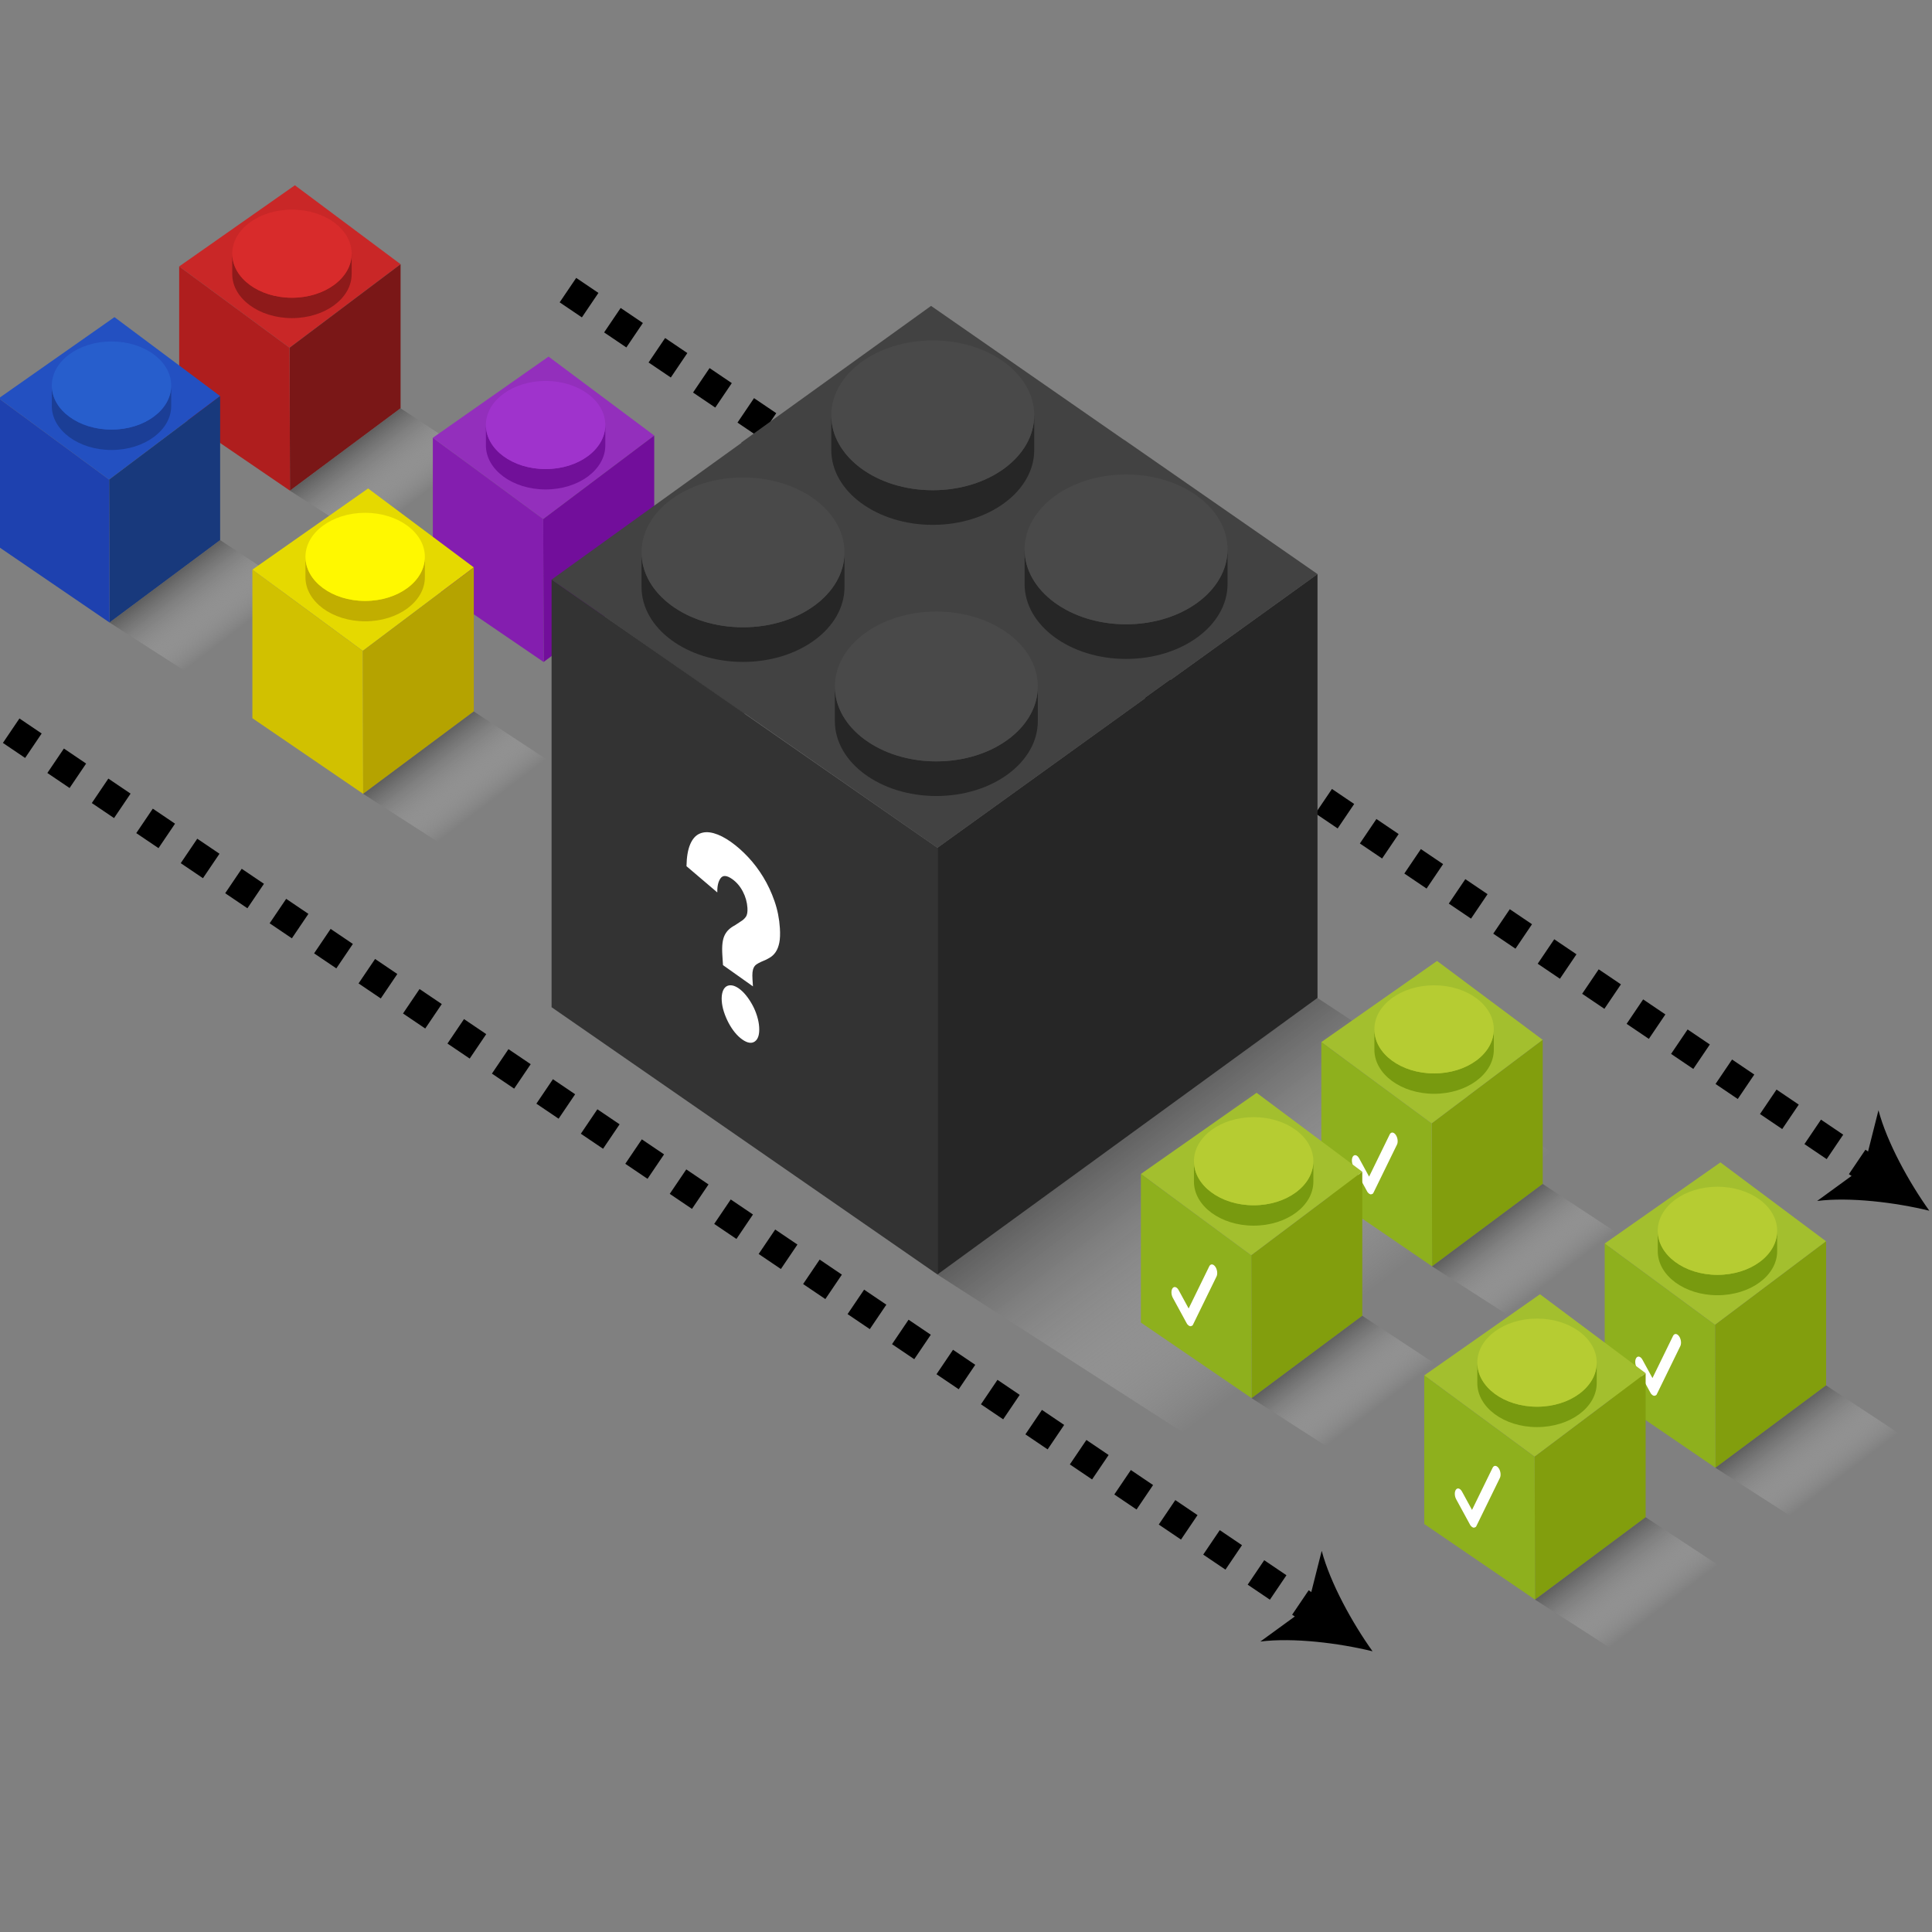 <?xml version="1.0" encoding="utf-8"?>
<!-- Generator: Adobe Illustrator 16.0.4, SVG Export Plug-In . SVG Version: 6.00 Build 0)  -->
<!DOCTYPE svg PUBLIC "-//W3C//DTD SVG 1.1//EN" "http://www.w3.org/Graphics/SVG/1.1/DTD/svg11.dtd">
<svg version="1.1" id="Layer_1" xmlns="http://www.w3.org/2000/svg" xmlns:xlink="http://www.w3.org/1999/xlink" x="0px" y="0px"
	 width="720px" height="720px" viewBox="0 0 720 720" enable-background="new 0 0 720 720" xml:space="preserve">
<rect x="0" y="0" width="720" height="720" fill="#808080" stroke="none"/>
<g>
	<g>
		<g>
			<polygon fill="#BCBCBC" points="1268.508,561.271 1194.783,506.211 1194.705,506.218 1113.98,562.838 1191.018,619.571 			"/>
			<g>
				<g>
					<path fill="#999999" d="M1151.02,553.926c0,16.989,18.655,30.758,41.672,30.758c23.016,0,41.671-13.769,41.671-30.758v14.227
						c0,16.984-18.655,30.757-41.671,30.757c-23.017,0-41.672-13.771-41.672-30.757V553.926z"/>
					<ellipse fill="#CCCCCC" cx="1192.689" cy="553.926" rx="41.671" ry="30.758"/>
				</g>
			</g>
		</g>
		<polygon fill="#829E0D" points="1268.508,561.271 1191.018,619.571 1113.98,562.838 1113.98,637.466 1191.299,690.257 
			1268.508,626.547 		"/>
		<polygon fill="#9B9B9B" points="1191.299,690.257 1268.508,626.547 1268.508,561.271 1191.018,619.571 		"/>
		<polygon fill="#AFAFAF" points="1113.98,562.838 1113.98,637.466 1191.299,690.257 1191.018,619.571 		"/>
	</g>
	<g>
		<g>
			<polygon fill="#545454" points="1268.285,490.586 1194.558,435.525 1194.479,435.531 1113.754,492.152 1190.795,548.885 			"/>
			<g>
				<g>
					<path fill="#333333" d="M1150.796,483.24c0,16.987,18.655,30.756,41.668,30.756c23.015,0,41.67-13.769,41.67-30.756v14.224
						c0,16.987-18.655,30.757-41.67,30.757c-23.013,0-41.668-13.77-41.668-30.757V483.24z"/>
					<path fill="#666666" d="M1234.134,483.24c0,16.987-18.655,30.756-41.67,30.756c-23.013,0-41.668-13.769-41.668-30.756
						s18.655-30.756,41.668-30.756C1215.479,452.484,1234.134,466.253,1234.134,483.24z"/>
				</g>
			</g>
		</g>
		<polygon fill="#333333" points="1191.072,619.571 1268.508,561.271 1268.285,490.586 1190.795,548.885 		"/>
		<polygon fill="#474747" points="1113.754,492.152 1113.98,562.838 1191.072,619.571 1190.795,548.885 		"/>
	</g>
	<g>
		<g>
			<polygon fill="#BCBCBC" points="1268.2,460.666 1194.473,405.605 1194.395,405.612 1113.67,462.232 1190.71,518.965 			"/>
			<g>
				<g>
					<path fill="#999999" d="M1150.712,453.32c0,16.988,18.655,30.757,41.667,30.757c23.016,0,41.671-13.769,41.671-30.757v14.225
						c0,16.986-18.655,30.756-41.671,30.756c-23.012,0-41.667-13.77-41.667-30.756V453.32z"/>
					<path fill="#CCCCCC" d="M1234.05,453.32c0,16.988-18.655,30.757-41.671,30.757c-23.012,0-41.667-13.769-41.667-30.757
						c0-16.986,18.655-30.756,41.667-30.756C1215.395,422.564,1234.05,436.334,1234.05,453.32z"/>
				</g>
			</g>
		</g>
		<polygon fill="#9B9B9B" points="1190.988,589.652 1268.426,531.352 1268.2,460.666 1190.71,518.965 		"/>
		<polygon fill="#AFAFAF" points="1113.67,462.232 1113.896,532.919 1190.988,589.652 1190.71,518.965 		"/>
	</g>
	<g>
		<g>
			<polygon fill="#545454" points="1268.135,430.307 1194.408,375.246 1194.328,375.254 1113.604,431.873 1190.646,488.605 			"/>
			<g>
				<g>
					<path fill="#333333" d="M1150.646,422.961c0,16.99,18.655,30.757,41.668,30.757c23.016,0,41.671-13.767,41.671-30.757v14.225
						c0,16.986-18.655,30.759-41.671,30.759c-23.013,0-41.668-13.771-41.668-30.759V422.961z"/>
					<path fill="#666666" d="M1233.984,422.961c0,16.99-18.655,30.757-41.67,30.757c-23.014,0-41.671-13.767-41.671-30.757
						c0-16.986,18.657-30.755,41.671-30.755C1215.329,392.206,1233.984,405.975,1233.984,422.961z"/>
				</g>
			</g>
		</g>
		<polygon fill="#333333" points="1190.923,559.293 1268.359,500.993 1268.135,430.307 1190.646,488.605 		"/>
		<polygon fill="#474747" points="1113.604,431.873 1113.831,502.561 1190.923,559.293 1190.646,488.605 		"/>
	</g>
	<g>
		<g>
			<polygon fill="#BCBCBC" points="1268.04,400.271 1194.312,345.21 1194.233,345.217 1113.509,401.838 1190.549,458.57 			"/>
			<g>
				<g>
					<path fill="#999999" d="M1150.551,392.924c0,16.99,18.656,30.758,41.668,30.758c23.017,0,41.671-13.768,41.671-30.758v14.227
						c0,16.986-18.654,30.758-41.671,30.758c-23.012,0-41.668-13.771-41.668-30.758V392.924z"/>
					<path fill="#CCCCCC" d="M1233.89,392.924c0,16.99-18.654,30.758-41.671,30.758c-23.012,0-41.668-13.768-41.668-30.758
						c0-16.986,18.656-30.755,41.668-30.755C1215.233,362.169,1233.89,375.938,1233.89,392.924z"/>
				</g>
			</g>
		</g>
		<polygon fill="#9B9B9B" points="1190.828,529.256 1268.267,470.956 1268.04,400.271 1190.549,458.57 		"/>
		<polygon fill="#AFAFAF" points="1113.509,401.838 1113.734,472.523 1190.828,529.256 1190.549,458.57 		"/>
	</g>
</g>
<g>
	<g>
		<g>
			<polygon fill="#BCBCBC" points="1167.508,642.268 1093.783,587.207 1093.704,587.213 1012.98,643.834 1090.018,700.566 			"/>
			<g>
				<g>
					<path fill="#999999" d="M1050.02,634.922c0,16.989,18.656,30.757,41.672,30.757c23.015,0,41.671-13.768,41.671-30.757v14.225
						c0,16.986-18.656,30.758-41.671,30.758c-23.016,0-41.672-13.771-41.672-30.758V634.922z"/>
					<ellipse fill="#CCCCCC" cx="1091.689" cy="634.922" rx="41.671" ry="30.757"/>
				</g>
			</g>
		</g>
		<polygon fill="#829E0D" points="1167.508,642.268 1090.018,700.566 1012.98,643.834 1012.98,718.461 1090.299,771.253 
			1167.508,707.544 		"/>
		<polygon fill="#9B9B9B" points="1090.299,771.253 1167.508,707.544 1167.508,642.268 1090.018,700.566 		"/>
		<polygon fill="#AFAFAF" points="1012.98,643.834 1012.98,718.461 1090.299,771.253 1090.018,700.566 		"/>
	</g>
	<g>
		<g>
			<polygon fill="#545454" points="1167.285,571.582 1093.558,516.521 1093.479,516.527 1012.754,573.148 1089.795,629.88 			"/>
			<g>
				<g>
					<path fill="#333333" d="M1049.795,564.235c0,16.987,18.657,30.757,41.669,30.757c23.015,0,41.671-13.77,41.671-30.757v14.225
						c0,16.987-18.656,30.757-41.671,30.757c-23.012,0-41.669-13.77-41.669-30.757V564.235z"/>
					<ellipse fill="#666666" cx="1091.465" cy="564.235" rx="41.67" ry="30.757"/>
				</g>
			</g>
		</g>
		<polygon fill="#333333" points="1090.072,700.566 1167.508,642.268 1167.285,571.582 1089.795,629.88 		"/>
		<polygon fill="#474747" points="1012.754,573.148 1012.98,643.834 1090.072,700.566 1089.795,629.88 		"/>
	</g>
	<g>
		<g>
			<polygon fill="#BCBCBC" points="1167.2,541.662 1093.474,486.602 1093.395,486.607 1012.67,543.229 1089.711,599.961 			"/>
			<g>
				<g>
					<path fill="#999999" d="M1049.711,534.316c0,16.987,18.656,30.756,41.668,30.756c23.016,0,41.671-13.769,41.671-30.756v14.225
						c0,16.986-18.655,30.756-41.671,30.756c-23.012,0-41.668-13.77-41.668-30.756V534.316z"/>
					<path fill="#CCCCCC" d="M1133.05,534.316c0,16.987-18.655,30.756-41.671,30.756c-23.012,0-41.668-13.769-41.668-30.756
						c0-16.986,18.656-30.758,41.668-30.758C1114.395,503.561,1133.05,517.33,1133.05,534.316z"/>
				</g>
			</g>
		</g>
		<polygon fill="#9B9B9B" points="1089.988,670.646 1167.426,612.348 1167.2,541.662 1089.711,599.961 		"/>
		<polygon fill="#AFAFAF" points="1012.67,543.229 1012.896,613.914 1089.988,670.646 1089.711,599.961 		"/>
	</g>
	<g>
		<g>
			<polygon fill="#545454" points="1167.135,511.303 1093.407,456.242 1093.329,456.249 1012.604,512.869 1089.645,569.602 			"/>
			<g>
				<g>
					<path fill="#333333" d="M1049.646,503.957c0,16.989,18.653,30.756,41.666,30.756c23.016,0,41.673-13.767,41.673-30.756v14.225
						c0,16.986-18.657,30.756-41.673,30.756c-23.013,0-41.666-13.77-41.666-30.756V503.957z"/>
					<path fill="#666666" d="M1132.985,503.957c0,16.989-18.657,30.756-41.673,30.756c-23.013,0-41.666-13.767-41.666-30.756
						c0-16.986,18.653-30.756,41.666-30.756C1114.328,473.201,1132.985,486.971,1132.985,503.957z"/>
				</g>
			</g>
		</g>
		<polygon fill="#333333" points="1089.922,640.287 1167.359,581.988 1167.135,511.303 1089.645,569.602 		"/>
		<polygon fill="#474747" points="1012.604,512.869 1012.83,583.556 1089.922,640.287 1089.645,569.602 		"/>
	</g>
	<g>
		<g>
			<polygon fill="#BCBCBC" points="1167.039,481.266 1093.312,426.205 1093.234,426.213 1012.509,482.833 1089.55,539.565 			"/>
			<g>
				<g>
					<path fill="#999999" d="M1049.551,473.92c0,16.99,18.656,30.758,41.668,30.758c23.017,0,41.67-13.768,41.67-30.758v14.225
						c0,16.987-18.653,30.759-41.67,30.759c-23.012,0-41.668-13.771-41.668-30.757V473.92z"/>
					<path fill="#CCCCCC" d="M1132.889,473.92c0,16.99-18.653,30.758-41.67,30.758c-23.012,0-41.668-13.768-41.668-30.758
						c0-16.986,18.656-30.754,41.668-30.754C1114.233,443.166,1132.889,456.934,1132.889,473.92z"/>
				</g>
			</g>
		</g>
		<polygon fill="#9B9B9B" points="1089.827,610.252 1167.266,551.952 1167.039,481.266 1089.55,539.565 		"/>
		<polygon fill="#AFAFAF" points="1012.509,482.833 1012.734,553.52 1089.827,610.252 1089.55,539.565 		"/>
	</g>
</g>
<g>
	<g>
		<g>
			<polygon fill="#BCBCBC" points="1063.886,724.835 990.161,669.774 990.082,669.782 909.357,726.402 986.396,783.134 			"/>
			<g>
				<g>
					<path fill="#999999" d="M946.396,717.489c0,16.989,18.654,30.757,41.671,30.757c23.015,0,41.671-13.768,41.671-30.757v14.226
						c0,16.986-18.656,30.756-41.671,30.756c-23.017,0-41.671-13.77-41.671-30.756V717.489z"/>
					<ellipse fill="#CCCCCC" cx="988.067" cy="717.489" rx="41.671" ry="30.757"/>
				</g>
			</g>
		</g>
		<polygon fill="#829E0D" points="1063.886,724.835 986.396,783.134 909.357,726.402 909.357,801.028 986.676,853.82 
			1063.886,790.111 		"/>
		<polygon fill="#9B9B9B" points="986.676,853.82 1063.886,790.111 1063.886,724.835 986.396,783.134 		"/>
		<polygon fill="#AFAFAF" points="909.357,726.402 909.357,801.028 986.676,853.82 986.396,783.134 		"/>
	</g>
	<g>
		<g>
			<polygon fill="#545454" points="1063.662,654.148 989.936,599.089 989.855,599.096 909.132,655.716 986.172,712.448 			"/>
			<g>
				<g>
					<path fill="#333333" d="M946.174,646.804c0,16.989,18.655,30.756,41.668,30.756c23.014,0,41.67-13.767,41.67-30.756v14.227
						c0,16.984-18.654,30.757-41.67,30.757c-23.013,0-41.668-13.771-41.668-30.757V646.804L946.174,646.804z"/>
					<path fill="#666666" d="M1029.512,646.804c0,16.989-18.656,30.756-41.67,30.756c-23.013,0-41.668-13.767-41.668-30.756
						c0-16.985,18.655-30.756,41.668-30.756C1010.855,616.048,1029.512,629.816,1029.512,646.804z"/>
				</g>
			</g>
		</g>
		<polygon fill="#333333" points="986.45,783.134 1063.886,724.835 1063.662,654.148 986.172,712.448 		"/>
		<polygon fill="#474747" points="909.132,655.716 909.357,726.402 986.45,783.134 986.172,712.448 		"/>
	</g>
	<g>
		<g>
			<polygon fill="#BCBCBC" points="1063.578,624.229 989.852,569.169 989.771,569.176 909.047,625.797 986.088,682.529 			"/>
			<g>
				<g>
					<path fill="#999999" d="M946.09,616.884c0,16.989,18.654,30.757,41.668,30.757c23.016,0,41.67-13.768,41.67-30.757v14.227
						c0,16.985-18.654,30.757-41.67,30.757c-23.014,0-41.668-13.771-41.668-30.757V616.884L946.09,616.884z"/>
					<ellipse fill="#CCCCCC" cx="987.759" cy="616.884" rx="41.669" ry="30.757"/>
				</g>
			</g>
		</g>
		<polygon fill="#9B9B9B" points="986.365,753.215 1063.805,694.916 1063.578,624.229 986.088,682.529 		"/>
		<polygon fill="#AFAFAF" points="909.047,625.797 909.273,696.482 986.365,753.215 986.088,682.529 		"/>
	</g>
	<g>
		<g>
			<polygon fill="#545454" points="1063.512,593.871 989.785,538.811 989.707,538.816 908.982,595.438 986.023,652.17 			"/>
			<g>
				<g>
					<path fill="#333333" d="M946.023,586.524c0,16.987,18.654,30.757,41.668,30.757c23.016,0,41.672-13.77,41.672-30.757v14.225
						c0,16.987-18.656,30.758-41.672,30.758c-23.014,0-41.668-13.771-41.668-30.758V586.524L946.023,586.524z"/>
					<ellipse fill="#666666" cx="987.693" cy="586.524" rx="41.67" ry="30.757"/>
				</g>
			</g>
		</g>
		<polygon fill="#333333" points="986.301,722.855 1063.737,664.557 1063.512,593.871 986.023,652.17 		"/>
		<polygon fill="#474747" points="908.982,595.438 909.208,666.124 986.301,722.855 986.023,652.17 		"/>
	</g>
	<g>
		<g>
			<polygon fill="#BCBCBC" points="1063.418,563.834 989.689,508.773 989.611,508.78 908.887,565.4 985.928,622.134 			"/>
			<g>
				<g>
					<path fill="#999999" d="M945.929,556.488c0,16.988,18.655,30.756,41.667,30.756c23.018,0,41.671-13.768,41.671-30.756v14.225
						c0,16.986-18.653,30.757-41.671,30.757c-23.012,0-41.667-13.771-41.667-30.757V556.488L945.929,556.488z"/>
					<path fill="#CCCCCC" d="M1029.267,556.488c0,16.988-18.653,30.756-41.671,30.756c-23.012,0-41.667-13.768-41.667-30.756
						c0-16.986,18.655-30.756,41.667-30.756C1010.611,525.732,1029.267,539.502,1029.267,556.488z"/>
				</g>
			</g>
		</g>
		<polygon fill="#9B9B9B" points="986.205,692.819 1063.645,634.521 1063.418,563.834 985.928,622.134 		"/>
		<polygon fill="#AFAFAF" points="908.887,565.4 909.113,636.087 986.205,692.819 985.928,622.134 		"/>
	</g>
</g>
<linearGradient id="SVGID_1_" gradientUnits="userSpaceOnUse" x1="728.898" y1="1182.209" x2="776.547" y2="1055" gradientTransform="matrix(0.706 -0.988 0.814 0.581 -168.335 761.102)">
	<stop  offset="0.075" style="stop-color:#FFFFFF;stop-opacity:0"/>
	<stop  offset="0.618" style="stop-color:#747474;stop-opacity:0.587"/>
	<stop  offset="1" style="stop-color:#161616"/>
</linearGradient>
<polygon fill="url(#SVGID_1_)" points="1391.183,707.326 1310.678,767.045 1191.299,690.253 1268.508,626.544 "/>
<linearGradient id="SVGID_2_" gradientUnits="userSpaceOnUse" x1="57.754" y1="-738.378" x2="144.184" y2="-795.461" gradientTransform="matrix(0.706 -0.988 0.814 0.581 -168.335 761.102)">
	<stop  offset="0.075" style="stop-color:#FFFFFF;stop-opacity:0"/>
	<stop  offset="0.618" style="stop-color:#747474;stop-opacity:0.587"/>
	<stop  offset="1" style="stop-color:#161616"/>
</linearGradient>
<polygon fill="url(#SVGID_2_)" points="-560.793,291.492 -821.166,308.786 -888.192,194.747 -613.19,195.597 "/>
<linearGradient id="SVGID_3_" gradientUnits="userSpaceOnUse" x1="368.495" y1="-575.93" x2="454.925" y2="-633.014" gradientTransform="matrix(0.706 -0.988 0.814 0.581 -168.335 761.102)">
	<stop  offset="0.075" style="stop-color:#FFFFFF;stop-opacity:0"/>
	<stop  offset="0.618" style="stop-color:#747474;stop-opacity:0.587"/>
	<stop  offset="1" style="stop-color:#161616"/>
</linearGradient>
<polygon fill="url(#SVGID_3_)" points="-209.258,78.881 -469.63,96.172 -536.654,-17.867 -261.654,-17.018 "/>
<path fill="none" stroke="#000000" stroke-width="8" stroke-miterlimit="10" stroke-dasharray="10" d="M-750.028,163.027
	C-907.541-152.999-552.592-230.368-410.603-48.974"/>
<g>
	<polygon fill="#647F00" points="-299.624,-42.109 -299.624,-5.409 -496.59,-5.409 -496.59,-42.109 -477.541,-163.806 
		-319.01,-163.806 	"/>
	
		<ellipse transform="matrix(-0.972 -0.235 0.235 -0.972 -938.372 -354.527)" fill="#303099" cx="-490.338" cy="-121.277" rx="20.676" ry="20.009"/>
	
		<rect x="-524.194" y="-122.049" transform="matrix(0.972 0.235 -0.235 0.972 -29.831 116.652)" fill="#303099" width="41.356" height="110.851"/>
	
		<ellipse transform="matrix(-0.971 0.239 -0.239 -0.971 -638.004 -168.073)" fill="#2C2C89" cx="-308.829" cy="-122.653" rx="20.676" ry="20.008"/>
	
		<rect x="-315.89" y="-123.674" transform="matrix(0.971 -0.239 0.239 0.971 7.524 -72.411)" fill="#2C2C89" width="41.354" height="112.804"/>
	<polygon fill="#81BC00" points="-300.054,-5.409 -496.497,-5.409 -477.541,-127.996 -319.01,-127.996 	"/>
	<rect x="-477.306" y="-163.806" fill="#729B00" width="158.399" height="35.811"/>
	<g>
		<g>
			<path fill="#D8D448" d="M-470.081-255.793c0,29.277,32.148,53.001,71.802,53.001c39.657,0,71.805-23.724,71.805-53.001v81.377
				c0,29.271-32.147,52.998-71.805,52.998c-39.653,0-71.802-23.726-71.802-52.998V-255.793z"/>
			<path fill="#E5E14C" d="M-326.475-255.793c0,29.277-32.147,53.001-71.805,53.001c-39.653,0-71.802-23.724-71.802-53.001
				c0-29.269,32.148-52.994,71.802-52.994C-358.622-308.787-326.475-285.063-326.475-255.793z"/>
		</g>
	</g>
	<g>
		<g>
			<path fill="#C9C128" d="M-433.892-261.668c0,14.042,15.419,25.421,34.438,25.421c19.025,0,34.44-11.379,34.44-25.421v11.755
				c0,14.04-15.413,25.421-34.44,25.421c-19.019,0-34.438-11.381-34.438-25.421V-261.668z"/>
			<path fill="#EAEA4B" d="M-365.015-261.668c0,14.042-15.414,25.421-34.439,25.421c-19.021,0-34.439-11.379-34.439-25.421
				s15.419-25.421,34.439-25.421C-380.429-287.089-365.015-275.71-365.015-261.668z"/>
		</g>
	</g>
	<circle fill="#1A1A1A" cx="-417.794" cy="-179.878" r="7.191"/>
	<circle fill="#1A1A1A" cx="-381.322" cy="-180.497" r="7.19"/>
	<path fill="none" stroke="#000000" stroke-width="3" stroke-miterlimit="10" d="M-419.322-156.615
		c11.927,11.375,30.789,10.923,42.175-1.013"/>
</g>
<g>
	<g>
		<path fill="none" stroke="#000000" stroke-width="8" stroke-miterlimit="10" stroke-dasharray="10,10" d="M-749.339,147.622
			c152.703,189.219,479.648,66.1,375.872-128.637"/>
		<g>
			<polygon points="-351.539,21.502 -370.66,24.211 -381.985,39.854 -388.514,-5.409 			"/>
		</g>
	</g>
</g>
<g>
	<polygon fill="#006B84" points="-652.233,170.586 -652.233,206.601 -847.823,206.601 -847.823,170.586 -829.066,48.203 
		-670.536,48.203 	"/>
	
		<ellipse transform="matrix(-0.972 -0.235 0.235 -0.972 -1681.573 -17.832)" fill="#303099" cx="-841.85" cy="91.412" rx="20.675" ry="20.008"/>
	
		<rect x="-875.708" y="90.611" transform="matrix(0.972 0.235 -0.235 0.972 10.35 205.371)" fill="#303099" width="41.356" height="110.85"/>
	
		<ellipse transform="matrix(-0.971 0.239 -0.239 -0.971 -1280.098 335.095)" fill="#2C2C89" cx="-660.339" cy="90.038" rx="20.678" ry="20.008"/>
	
		<rect x="-667.418" y="89.05" transform="matrix(0.971 -0.239 0.239 0.971 -53.384 -150.113)" fill="#2C2C89" width="41.354" height="112.801"/>
	<polygon fill="#00A1DE" points="-651.58,206.601 -848.021,206.601 -829.066,84.015 -670.536,84.015 	"/>
	<rect x="-828.539" y="48.203" fill="#007DA3" width="158.398" height="35.812"/>
	<g>
		<g>
			<path fill="#D8D448" d="M-821.606-43.097c0,29.276,32.147,53,71.803,53c39.656,0,71.803-23.724,71.803-53v81.376
				c0,29.271-32.148,52.998-71.803,52.998c-39.655,0-71.803-23.727-71.803-52.998V-43.097L-821.606-43.097z"/>
			<path fill="#E5E14C" d="M-678-43.097c0,29.276-32.148,53-71.803,53c-39.655,0-71.803-23.723-71.803-53
				c0-29.27,32.147-52.994,71.803-52.994C-710.147-96.091-678-72.367-678-43.097z"/>
		</g>
	</g>
	<g>
		<g>
			<path fill="#C9C128" d="M-785.417-48.974c0,14.042,15.42,25.421,34.439,25.421c19.024,0,34.442-11.378,34.442-25.421v11.757
				c0,14.04-15.418,25.421-34.442,25.421c-19.019,0-34.439-11.382-34.439-25.421V-48.974z"/>
			<ellipse fill="#EAEA4B" cx="-750.978" cy="-48.974" rx="34.441" ry="25.421"/>
		</g>
	</g>
	<circle fill="#1A1A1A" cx="-769.317" cy="32.817" r="7.191"/>
	<circle fill="#1A1A1A" cx="-732.85" cy="32.2" r="7.19"/>
	<path fill="none" stroke="#000000" stroke-width="3" stroke-miterlimit="10" d="M-770.848,56.08
		c11.926,11.375,30.791,10.923,42.175-1.014"/>
</g>
<g>
	
		<linearGradient id="SVGID_4_" gradientUnits="userSpaceOnUse" x1="1042.411" y1="547.196" x2="1105.161" y2="505.753" gradientTransform="matrix(0.706 -0.988 0.814 0.581 -168.335 761.102)">
		<stop  offset="0.075" style="stop-color:#FFFFFF;stop-opacity:0"/>
		<stop  offset="0.618" style="stop-color:#747474;stop-opacity:0.587"/>
		<stop  offset="1" style="stop-color:#161616"/>
	</linearGradient>
	<polygon fill="url(#SVGID_4_)" points="1141.146,36.512 941.697,74.043 893.035,-8.751 1092.691,-8.135 	"/>
	<polygon fill="#00A800" points="1065,-26.041 1065,0 922,0 922,-26.041 935.977,-115 1051.072,-115 	"/>
	
		<ellipse transform="matrix(-0.972 -0.235 0.235 -0.972 1846.996 53.454)" fill="#303099" cx="926.688" cy="-83.479" rx="15.011" ry="14.526"/>
	
		<rect x="902.104" y="-84.092" transform="matrix(0.972 0.235 -0.235 0.972 15.447 -217.111)" fill="#303099" width="30.024" height="80.479"/>
	
		<ellipse transform="matrix(-0.971 0.239 -0.239 -0.971 2066.152 -419.258)" fill="#2C2C89" cx="1058.463" cy="-84.519" rx="15.012" ry="14.526"/>
	
		<rect x="1053.32" y="-85.28" transform="matrix(0.971 -0.239 0.239 0.971 41.461 253.721)" fill="#2C2C89" width="30.024" height="81.896"/>
	<polygon fill="#4ACC4A" points="1064.833,0 922.215,0 935.977,-89 1051.072,-89 	"/>
	<rect x="936" y="-115" fill="#43B543" width="115" height="26"/>
	<g>
		<g>
			<path fill="#D8D448" d="M941.393-181.177c0,21.256,23.342,38.479,52.129,38.479c28.791,0,52.133-17.224,52.133-38.479v59.08
				c0,21.252-23.342,38.479-52.131,38.479s-52.131-17.227-52.131-38.479V-181.177L941.393-181.177z"/>
			<path fill="#E5E14C" d="M1045.652-181.177c0,21.256-23.34,38.479-52.131,38.479c-28.789,0-52.131-17.224-52.131-38.479
				c0-21.25,23.342-38.474,52.131-38.474C1022.312-219.651,1045.652-202.428,1045.652-181.177z"/>
		</g>
	</g>
	<g>
		<g>
			<path fill="#C9C128" d="M967.665-185.443c0,10.195,11.196,18.456,25.004,18.456c13.812,0,25.004-8.261,25.004-18.456v8.536
				c0,10.193-11.189,18.456-25.004,18.456c-13.808,0-25.004-8.263-25.004-18.456V-185.443z"/>
			<path fill="#EAEA4B" d="M1017.673-185.443c0,10.195-11.19,18.456-25.004,18.456c-13.808,0-25.004-8.261-25.004-18.456
				c0-10.193,11.196-18.456,25.004-18.456C1006.48-203.899,1017.673-195.637,1017.673-185.443z"/>
		</g>
	</g>
	<circle fill="#1A1A1A" cx="979.354" cy="-124.062" r="5.221"/>
	<circle fill="#1A1A1A" cx="1005.831" cy="-123.511" r="5.22"/>
	<path fill="none" stroke="#000000" stroke-width="3" stroke-miterlimit="10" d="M978.244-109.174
		c8.658,8.26,22.354,7.931,30.619-0.734"/>
</g>
<line fill="none" stroke="#000000" stroke-width="2" stroke-miterlimit="10" x1="988.959" y1="-130.82" x2="979.951" y2="-136.437"/>
<line fill="none" stroke="#000000" stroke-width="2" stroke-miterlimit="10" x1="997.238" y1="-130.789" x2="1006.38" y2="-136.09"/>
<g>
	<g>
		<g>
			<g>
				<g>
					<path fill="#D8CF2A" d="M283.082-189.057c0,29.73,32.645,53.818,72.911,53.818c40.273,0,72.919-24.088,72.919-53.818v24.89
						c0,29.724-32.646,53.82-72.919,53.82c-40.269,0-72.911-24.097-72.911-53.82V-189.057z"/>
				</g>
				<g>
					<path fill="#E5E133" d="M428.912-189.057c0,29.73-32.646,53.818-72.919,53.818c-40.269,0-72.911-24.088-72.911-53.818
						c0-29.724,32.645-53.819,72.911-53.819C396.269-242.876,428.912-218.781,428.912-189.057z"/>
				</g>
			</g>
		</g>
	</g>
	<path fill="#F9F56E" d="M419.58-190.481c0,26.044-28.598,47.145-63.878,47.145c-35.274,0-63.871-21.101-63.871-47.145
		c0-26.038,28.597-47.146,63.871-47.146C390.982-237.627,419.58-216.519,419.58-190.481z"/>
	<g enable-background="new    ">
		<path fill="#E5E133" d="M381.152-164.279l-6.994-6.275c-5.412,1.737-12.186,2.478-17.14,2.01l-2.429-4.907
			c4.978,0.375,11.083-0.057,16.241-1.793c6.539-2.202,8.121-6.239,4.172-9.78c-3.809-3.417-9.754-4.321-18.648-3.89
			c-12.165,0.677-21.153-0.228-27.179-5.633c-5.748-5.157-4.678-10.902,2.758-14.687l-6.995-6.276l5.711-1.923l6.718,6.028
			c5.664-1.737,10.549-2.014,14.396-1.857l2.269,4.876c-2.765-0.094-8.065-0.19-13.96,1.795c-7.092,2.388-6.577,6.146-3.806,8.631
			c3.601,3.231,8.809,3.699,19.315,3.238c12.395-0.585,20.786,1.034,26.95,6.564c5.471,4.909,5.529,11.212-2.779,15.463l7.203,6.462
			L381.152-164.279z"/>
	</g>
	<g enable-background="new    ">
		<path fill="none" stroke="#E5E133" stroke-miterlimit="10" d="M381.152-164.279l-6.994-6.275
			c-5.412,1.737-12.186,2.478-17.14,2.01l-2.429-4.907c4.978,0.375,11.083-0.057,16.241-1.793c6.539-2.202,8.121-6.239,4.172-9.78
			c-3.809-3.417-9.754-4.321-18.648-3.89c-12.165,0.677-21.153-0.228-27.179-5.633c-5.748-5.157-4.678-10.902,2.758-14.687
			l-6.995-6.276l5.711-1.923l6.718,6.028c5.664-1.737,10.549-2.014,14.396-1.857l2.269,4.876c-2.765-0.094-8.065-0.19-13.96,1.795
			c-7.092,2.388-6.577,6.146-3.806,8.631c3.601,3.231,8.809,3.699,19.315,3.238c12.395-0.585,20.786,1.034,26.95,6.564
			c5.471,4.909,5.529,11.212-2.779,15.463l7.203,6.462L381.152-164.279z"/>
	</g>
</g>
<g>
	<g>
		<path fill="#FFF794" d="M293.479-94.739c-7.42,15.123-20.324,27.604-37.269,34.173c-35.789,13.872-76.048-3.896-89.92-39.685
			c-13.873-35.79,3.895-76.048,39.684-89.92c16.721-6.481,34.417-6.056,49.942-0.114l-10.303,21.439
			c-10.013-3.607-21.323-3.758-32.025,0.391c-23.559,9.132-35.255,35.633-26.123,59.192c9.132,23.559,35.633,35.255,59.192,26.123
			c11.183-4.335,19.693-12.583,24.571-22.571L293.479-94.739z"/>
		<polyline fill="#FFF794" points="269.217,-183.643 255.917,-190.285 242.653,-179.245 269.217,-183.643 		"/>
		<path fill="#E5E133" stroke="#E5E133" stroke-miterlimit="10" d="M306.779-88.097c-7.42,15.122-20.324,27.604-37.271,34.172
			c-35.789,13.873-76.048-3.895-89.92-39.684c-13.872-35.79,3.895-76.048,39.685-89.92c16.72-6.481,34.417-6.057,49.942-0.114
			l-10.304,21.439c-10.013-3.607-21.323-3.758-32.025,0.391c-23.559,9.132-35.255,35.633-26.123,59.192
			c9.132,23.559,35.633,35.255,59.192,26.123c11.183-4.335,19.692-12.583,24.57-22.571L306.779-88.097z"/>
	</g>
	<polyline fill="#FFF794" points="91.917,-43.16 79.442,-22 92,-22 	"/>
	
		<rect x="64.501" y="-78.5" transform="matrix(0.869 -0.495 0.495 0.869 48.424 53.693)" fill="#FFF794" width="121.994" height="27.998"/>
	
		<rect x="77.5" y="-78.501" transform="matrix(0.869 -0.495 0.495 0.869 50.131 60.131)" fill="#E5E133" width="121.996" height="27.998"/>
</g>
<g>
	<g>
		<path fill="#FFF794" d="M454.219-181.103c16.565,3.103,34.31,0.222,49.742-9.445c32.599-20.419,42.545-63.378,22.217-95.951
			s-63.231-42.427-95.832-22.008c-15.229,9.54-25.517,24-30.08,40.021l23.354,4.571c3.123-10.197,9.794-19.366,19.543-25.473
			c21.459-13.44,49.702-6.955,63.084,14.488c13.382,21.442,6.835,49.719-14.624,63.16c-10.188,6.381-21.901,8.271-32.829,6.204
			L454.219-181.103z"/>
		<polyline fill="#FFF794" points="397.599,-253.831 400.266,-268.486 417.071,-272.521 397.599,-253.831 		"/>
		<path fill="#E5E133" stroke="#E5E133" stroke-miterlimit="10" d="M451.552-166.447c16.564,3.104,34.311,0.221,49.741-9.446
			c32.6-20.419,42.547-63.378,22.219-95.951c-20.33-32.572-63.232-42.426-95.834-22.007c-15.229,9.539-25.516,23.998-30.079,40.021
			l23.354,4.571c3.124-10.198,9.795-19.367,19.543-25.474c21.459-13.441,49.702-6.954,63.084,14.488
			c13.382,21.442,6.834,49.72-14.625,63.161c-10.186,6.38-21.9,8.27-32.827,6.202L451.552-166.447z"/>
	</g>
	<polyline fill="#FFF794" points="616.527,-311.968 640.987,-309.34 633.396,-299.192 	"/>
	<polygon fill="#FFF794" points="528.861,-260.537 640.887,-309.414 629.737,-335.117 517.711,-286.237 	"/>
	<polygon fill="#E5E133" points="521.056,-250.102 633.081,-298.979 621.932,-324.683 509.904,-275.803 	"/>
</g>
<g>
	<polygon fill="#21A0ED" points="-475.593,1244.307 -443.56,1221.347 -476.038,1198.797 -476.07,1198.799 -508.474,1176.301 
		-508.405,1176.251 -540.884,1153.702 -540.916,1153.705 -573.394,1131.154 -605.302,1154.13 -605.299,1154.203 -637.209,1177.179 
		-637.165,1177.209 -669.045,1200.161 -669.042,1200.235 -700.951,1223.211 -668.615,1245.761 -636.106,1268.308 -636.104,1268.306 
		-603.684,1290.854 -603.684,1290.854 -571.261,1313.401 -539.208,1290.427 -539.335,1290.34 -507.301,1267.377 -507.418,1267.298 
		-475.465,1244.395 	"/>
	<g>
		<g>
			<path fill="#0F8CD8" d="M-685.823,1218.637c0,6.956,7.641,12.598,17.065,12.598c9.426,0,17.065-5.642,17.065-12.598v5.825
				c0,6.955-7.641,12.595-17.065,12.595c-9.424,0-17.065-5.64-17.065-12.595V1218.637z"/>
			<ellipse fill="#21A6F7" cx="-668.757" cy="1218.636" rx="17.066" ry="12.597"/>
		</g>
		<g>
			<path fill="#0F8CD8" d="M-653.917,1195.586c0,6.957,7.641,12.598,17.066,12.598c9.425,0,17.065-5.641,17.065-12.598v5.826
				c0,6.954-7.641,12.595-17.065,12.595c-9.425,0-17.066-5.641-17.066-12.595V1195.586z"/>
			<ellipse fill="#21A6F7" cx="-636.851" cy="1195.585" rx="17.065" ry="12.597"/>
		</g>
		<g>
			<path fill="#0F8CD8" d="M-653.312,1241.182c0,6.959,7.639,12.598,17.064,12.598s17.066-5.639,17.066-12.598v5.825
				c0,6.957-7.641,12.597-17.066,12.597c-9.426,0-17.064-5.64-17.064-12.597V1241.182L-653.312,1241.182z"/>
			<ellipse fill="#21A6F7" cx="-636.246" cy="1241.181" rx="17.065" ry="12.597"/>
		</g>
		<g>
			<path fill="#0F8CD8" d="M-621.406,1218.134c0,6.957,7.642,12.598,17.065,12.598c9.428,0,17.066-5.641,17.066-12.598v5.825
				c0,6.957-7.64,12.597-17.066,12.597c-9.424,0-17.065-5.64-17.065-12.597V1218.134z"/>
			<ellipse fill="#21A6F7" cx="-604.341" cy="1218.135" rx="17.066" ry="12.596"/>
		</g>
		<g>
			<path fill="#0F8CD8" d="M-622.08,1172.604c0,6.957,7.64,12.597,17.064,12.597c9.424,0,17.065-5.64,17.065-12.597v5.825
				c0,6.956-7.641,12.598-17.065,12.598c-9.424,0-17.064-5.642-17.064-12.598V1172.604z"/>
			<ellipse fill="#21A6F7" cx="-605.014" cy="1172.603" rx="17.065" ry="12.597"/>
		</g>
		<g>
			<path fill="#0F8CD8" d="M-590.173,1149.554c0,6.957,7.639,12.595,17.064,12.595c9.426,0,17.066-5.638,17.066-12.595v5.826
				c0,6.956-7.64,12.595-17.066,12.595c-9.425,0-17.064-5.639-17.064-12.595V1149.554z"/>
			<ellipse fill="#21A6F7" cx="-573.109" cy="1149.554" rx="17.066" ry="12.594"/>
		</g>
		<g>
			<path fill="#0F8CD8" d="M-589.571,1195.149c0,6.957,7.64,12.597,17.065,12.597c9.426,0,17.066-5.64,17.066-12.597v5.825
				c0,6.957-7.641,12.597-17.066,12.597c-9.425,0-17.065-5.642-17.065-12.597V1195.149z"/>
			<ellipse fill="#21A6F7" cx="-572.505" cy="1195.149" rx="17.066" ry="12.597"/>
		</g>
		<g>
			<path fill="#0F8CD8" d="M-557.664,1172.102c0,6.957,7.64,12.597,17.064,12.597c9.427,0,17.066-5.641,17.066-12.597v5.826
				c0,6.956-7.639,12.596-17.066,12.596c-9.425,0-17.064-5.64-17.064-12.596V1172.102z"/>
			<ellipse fill="#21A6F7" cx="-540.599" cy="1172.101" rx="17.064" ry="12.596"/>
		</g>
	</g>
	<g>
		<g>
			<path fill="#0F8CD8" d="M-620.977,1263.73c0,6.957,7.639,12.597,17.063,12.597c9.426,0,17.067-5.64,17.067-12.597v5.824
				c0,6.955-7.642,12.598-17.067,12.598s-17.063-5.643-17.063-12.598V1263.73z"/>
			<ellipse fill="#21A6F7" cx="-603.911" cy="1263.73" rx="17.066" ry="12.597"/>
		</g>
		<g>
			<path fill="#0F8CD8" d="M-589.07,1240.681c0,6.956,7.64,12.596,17.065,12.596c9.425,0,17.065-5.64,17.065-12.596v5.827
				c0,6.954-7.64,12.596-17.065,12.596c-9.425,0-17.065-5.642-17.065-12.596V1240.681z"/>
			<ellipse fill="#21A6F7" cx="-572.005" cy="1240.68" rx="17.065" ry="12.595"/>
		</g>
		<g>
			<path fill="#0F8CD8" d="M-588.468,1286.276c0,6.957,7.641,12.597,17.065,12.597c9.426,0,17.065-5.64,17.065-12.597v5.824
				c0,6.957-7.641,12.599-17.065,12.599c-9.424,0-17.065-5.642-17.065-12.599V1286.276z"/>
			<ellipse fill="#21A6F7" cx="-571.402" cy="1286.276" rx="17.065" ry="12.597"/>
		</g>
		<g>
			<path fill="#0F8CD8" d="M-556.561,1263.229c0,6.957,7.64,12.597,17.063,12.597c9.426,0,17.065-5.64,17.065-12.597v5.825
				c0,6.956-7.64,12.598-17.065,12.598c-9.424,0-17.063-5.642-17.063-12.598V1263.229z"/>
			<ellipse fill="#21A6F7" cx="-539.496" cy="1263.228" rx="17.065" ry="12.596"/>
		</g>
		<g>
			<path fill="#0F8CD8" d="M-557.235,1217.697c0,6.958,7.64,12.597,17.065,12.597s17.065-5.639,17.065-12.597v5.828
				c0,6.953-7.641,12.594-17.065,12.594c-9.425,0-17.065-5.641-17.065-12.594V1217.697z"/>
			<ellipse fill="#21A6F7" cx="-540.169" cy="1217.698" rx="17.065" ry="12.596"/>
		</g>
		<g>
			<path fill="#0F8CD8" d="M-525.328,1194.649c0,6.957,7.639,12.595,17.064,12.595c9.426,0,17.067-5.638,17.067-12.595v5.823
				c0,6.955-7.641,12.597-17.067,12.597c-9.426,0-17.064-5.642-17.064-12.597V1194.649z"/>
			<ellipse fill="#21A6F7" cx="-508.263" cy="1194.648" rx="17.066" ry="12.596"/>
		</g>
		<g>
			<path fill="#0F8CD8" d="M-524.726,1240.244c0,6.957,7.641,12.597,17.066,12.597c9.426,0,17.065-5.64,17.065-12.597v5.826
				c0,6.957-7.64,12.595-17.065,12.595c-9.425,0-17.066-5.638-17.066-12.595V1240.244z"/>
			<ellipse fill="#21A6F7" cx="-507.66" cy="1240.244" rx="17.065" ry="12.597"/>
		</g>
		<g>
			<path fill="#0F8CD8" d="M-492.818,1217.196c0,6.957,7.64,12.596,17.064,12.596c9.426,0,17.066-5.639,17.066-12.596v5.825
				c0,6.955-7.641,12.598-17.066,12.598c-9.425,0-17.064-5.643-17.064-12.598V1217.196z"/>
			<ellipse fill="#21A6F7" cx="-475.753" cy="1217.196" rx="17.065" ry="12.596"/>
		</g>
	</g>
	<polygon fill="#0F8CD8" points="-443.687,1221.355 -443.687,1237.729 -571.261,1329.489 -571.261,1313.401 	"/>
	<polyline fill="#1B97E2" points="-571.261,1329.489 -571.261,1313.401 -636.037,1268.354 -636.037,1268.354 -700.951,1223.293 
		-701.092,1240.814 -636.246,1285.907 	"/>
</g>
<g>
	<polygon fill="#25E84A" points="-405.136,920.135 -373.105,897.174 -405.582,874.624 -405.613,874.626 -438.018,852.129 
		-437.948,852.078 -470.427,829.53 -470.46,829.532 -502.938,806.983 -534.845,829.957 -534.843,830.031 -566.752,853.007 
		-566.708,853.038 -598.589,875.99 -598.584,876.062 -630.495,899.038 -598.159,921.59 -565.649,944.136 -565.646,944.134 
		-533.228,966.682 -533.228,966.682 -500.805,989.229 -468.751,966.254 -468.878,966.168 -436.845,943.205 -436.962,943.126 
		-405.01,920.223 	"/>
	<g>
		<g>
			<path fill="#13D337" d="M-615.366,894.464c0,6.957,7.641,12.597,17.065,12.597c9.426,0,17.067-5.64,17.067-12.597v5.825
				c0,6.956-7.641,12.596-17.067,12.596c-9.424,0-17.065-5.64-17.065-12.596V894.464z"/>
			<ellipse fill="#25F251" cx="-598.301" cy="894.464" rx="17.066" ry="12.597"/>
		</g>
		<g>
			<path fill="#13D337" d="M-583.461,871.415c0,6.956,7.641,12.597,17.067,12.597c9.424,0,17.064-5.641,17.064-12.597v5.825
				c0,6.955-7.64,12.596-17.064,12.596c-9.427,0-17.067-5.641-17.067-12.596V871.415z"/>
			<ellipse fill="#25F251" cx="-566.395" cy="871.415" rx="17.066" ry="12.597"/>
		</g>
		<g>
			<path fill="#13D337" d="M-582.855,917.01c0,6.957,7.639,12.597,17.064,12.597c9.426,0,17.066-5.64,17.066-12.597v5.825
				c0,6.956-7.641,12.596-17.066,12.596s-17.064-5.64-17.064-12.596V917.01z"/>
			<ellipse fill="#25F251" cx="-565.791" cy="917.009" rx="17.065" ry="12.597"/>
		</g>
		<g>
			<path fill="#13D337" d="M-550.95,893.962c0,6.956,7.641,12.596,17.065,12.596c9.427,0,17.066-5.64,17.066-12.596v5.825
				c0,6.956-7.639,12.596-17.066,12.596c-9.425,0-17.065-5.64-17.065-12.596V893.962z"/>
			<ellipse fill="#25F251" cx="-533.885" cy="893.962" rx="17.066" ry="12.596"/>
		</g>
		<g>
			<path fill="#13D337" d="M-551.624,848.43c0,6.959,7.64,12.598,17.066,12.598c9.425,0,17.065-5.639,17.065-12.598v5.828
				c0,6.955-7.64,12.595-17.065,12.595c-9.426,0-17.066-5.64-17.066-12.595V848.43z"/>
			<ellipse fill="#25F251" cx="-534.558" cy="848.43" rx="17.065" ry="12.597"/>
		</g>
		<g>
			<path fill="#0F8CD8" d="M-519.717,825.383c0,6.957,7.639,12.595,17.064,12.595c9.427,0,17.065-5.638,17.065-12.595v5.824
				c0,6.957-7.638,12.597-17.065,12.597c-9.425,0-17.064-5.64-17.064-12.597V825.383L-519.717,825.383z"/>
			<ellipse fill="#21A6F7" cx="-502.653" cy="825.383" rx="17.064" ry="12.595"/>
		</g>
		<g>
			<path fill="#0F8CD8" d="M-519.115,870.979c0,6.956,7.64,12.597,17.064,12.597c9.426,0,17.067-5.641,17.067-12.597v5.824
				c0,6.955-7.641,12.597-17.067,12.597c-9.425,0-17.064-5.642-17.064-12.597V870.979z"/>
			<ellipse fill="#21A6F7" cx="-502.049" cy="870.978" rx="17.066" ry="12.597"/>
		</g>
		<g>
			<path fill="#13D337" d="M-487.208,847.93c0,6.956,7.64,12.596,17.064,12.596c9.428,0,17.065-5.64,17.065-12.596v5.826
				c0,6.955-7.638,12.594-17.065,12.594c-9.425,0-17.064-5.639-17.064-12.594V847.93z"/>
			<path fill="#25F251" d="M-453.078,847.93c0,6.956-7.638,12.596-17.065,12.596c-9.425,0-17.064-5.64-17.064-12.596
				c0-6.957,7.64-12.597,17.064-12.597C-460.715,835.333-453.078,840.973-453.078,847.93z"/>
		</g>
	</g>
	<g>
		<g>
			<path fill="#13D337" d="M-550.521,939.557c0,6.959,7.639,12.599,17.063,12.599c9.426,0,17.068-5.64,17.068-12.599v5.827
				c0,6.955-7.642,12.598-17.068,12.598c-9.425,0-17.063-5.643-17.063-12.598V939.557z"/>
			<ellipse fill="#25F251" cx="-533.455" cy="939.558" rx="17.066" ry="12.597"/>
		</g>
		<g>
			<path fill="#0F8CD8" d="M-518.614,916.51c0,6.957,7.639,12.596,17.064,12.596c9.426,0,17.067-5.639,17.067-12.596v5.826
				c0,6.954-7.641,12.595-17.067,12.595c-9.425,0-17.064-5.641-17.064-12.595V916.51z"/>
			<ellipse fill="#21A6F7" cx="-501.549" cy="916.509" rx="17.066" ry="12.596"/>
		</g>
		<g>
			<path fill="#13D337" d="M-518.011,962.104c0,6.957,7.64,12.599,17.066,12.599c9.425,0,17.066-5.642,17.066-12.599v5.826
				c0,6.957-7.641,12.599-17.066,12.599c-9.426,0-17.066-5.642-17.066-12.599V962.104z"/>
			<ellipse fill="#25F251" cx="-500.945" cy="962.104" rx="17.065" ry="12.598"/>
		</g>
		<g>
			<path fill="#13D337" d="M-486.104,939.056c0,6.957,7.639,12.598,17.063,12.598c9.426,0,17.065-5.641,17.065-12.598v5.825
				c0,6.955-7.639,12.596-17.065,12.596c-9.424,0-17.063-5.641-17.063-12.596V939.056z"/>
			<ellipse fill="#25F251" cx="-469.04" cy="939.056" rx="17.064" ry="12.597"/>
		</g>
		<g>
			<path fill="#13D337" d="M-486.778,893.525c0,6.957,7.639,12.596,17.064,12.596c9.426,0,17.066-5.639,17.066-12.596v5.825
				c0,6.956-7.641,12.598-17.066,12.598c-9.425,0-17.064-5.642-17.064-12.598V893.525z"/>
			<ellipse fill="#25F251" cx="-469.713" cy="893.525" rx="17.065" ry="12.596"/>
		</g>
		<g>
			<path fill="#13D337" d="M-454.872,870.477c0,6.958,7.639,12.598,17.064,12.598c9.425,0,17.067-5.64,17.067-12.598v5.826
				c0,6.955-7.642,12.597-17.067,12.597c-9.426,0-17.064-5.642-17.064-12.597V870.477z"/>
			<ellipse fill="#25F251" cx="-437.807" cy="870.478" rx="17.066" ry="12.596"/>
		</g>
		<g>
			<path fill="#13D337" d="M-454.269,916.072c0,6.957,7.64,12.596,17.066,12.596c9.426,0,17.065-5.639,17.065-12.596v5.825
				c0,6.956-7.64,12.597-17.065,12.597c-9.426,0-17.066-5.641-17.066-12.597V916.072z"/>
			<ellipse fill="#25F251" cx="-437.203" cy="916.071" rx="17.065" ry="12.597"/>
		</g>
		<g>
			<path fill="#13D337" d="M-422.362,893.023c0,6.957,7.641,12.596,17.065,12.596c9.426,0,17.068-5.639,17.068-12.596v5.825
				c0,6.955-7.642,12.599-17.068,12.599c-9.425,0-17.065-5.644-17.065-12.599V893.023z"/>
			<ellipse fill="#25F251" cx="-405.296" cy="893.023" rx="17.067" ry="12.596"/>
		</g>
	</g>
	<polygon fill="#13D337" points="-373.23,897.185 -373.23,913.557 -500.805,1005.317 -500.805,989.229 	"/>
	<polyline fill="#1FDD43" points="-500.805,1005.317 -500.805,989.229 -565.581,944.182 -565.581,944.182 -630.495,899.121 
		-630.635,916.644 -565.791,961.736 	"/>
</g>
<g>
	<polygon fill="#25DFE8" points="-52.461,1011.274 -20.43,988.314 -52.908,965.766 -52.94,965.768 -85.343,943.27 -85.275,943.219 
		-117.753,920.672 -117.787,920.674 -150.264,898.124 -182.171,921.099 -182.168,921.171 -214.078,944.146 -214.035,944.179 
		-245.915,967.131 -245.912,967.203 -277.82,990.18 -245.484,1012.73 -212.974,1035.276 -212.972,1035.274 -180.553,1057.822 
		-180.553,1057.822 -148.13,1080.37 -116.078,1057.396 -116.205,1057.309 -84.17,1034.346 -84.288,1034.266 -52.335,1011.363 	"/>
	<g>
		<g>
			<path fill="#12D6D6" d="M-262.693,985.604c0,6.956,7.642,12.598,17.066,12.598s17.066-5.642,17.066-12.598v5.825
				c0,6.956-7.642,12.597-17.066,12.597s-17.066-5.641-17.066-12.597V985.604z"/>
			<ellipse fill="#25F2F2" cx="-245.626" cy="985.604" rx="17.065" ry="12.597"/>
		</g>
		<g>
			<path fill="#12D6D6" d="M-230.786,962.555c0,6.957,7.64,12.599,17.065,12.599c9.425,0,17.064-5.642,17.064-12.599v5.826
				c0,6.955-7.64,12.596-17.064,12.596c-9.426,0-17.065-5.641-17.065-12.596V962.555z"/>
			<ellipse fill="#25F2F2" cx="-213.721" cy="962.555" rx="17.065" ry="12.597"/>
		</g>
		<g>
			<path fill="#12D6D6" d="M-230.182,1008.15c0,6.959,7.64,12.598,17.064,12.598c9.426,0,17.067-5.639,17.067-12.598v5.825
				c0,6.957-7.642,12.597-17.067,12.597c-9.425,0-17.064-5.64-17.064-12.597V1008.15z"/>
			<ellipse fill="#25F2F2" cx="-213.116" cy="1008.151" rx="17.065" ry="12.597"/>
		</g>
		<g>
			<path fill="#12D6D6" d="M-198.275,985.102c0,6.957,7.64,12.598,17.064,12.598c9.427,0,17.065-5.641,17.065-12.598v5.826
				c0,6.956-7.639,12.596-17.065,12.596c-9.425,0-17.064-5.64-17.064-12.596V985.102z"/>
			<ellipse fill="#25F2F2" cx="-181.21" cy="985.102" rx="17.065" ry="12.596"/>
		</g>
		<g>
			<path fill="#12D6D6" d="M-198.95,939.57c0,6.959,7.64,12.598,17.065,12.598c9.425,0,17.066-5.639,17.066-12.598v5.827
				c0,6.956-7.641,12.597-17.066,12.597c-9.425,0-17.065-5.641-17.065-12.597V939.57z"/>
			<ellipse fill="#25F2F2" cx="-181.884" cy="939.571" rx="17.066" ry="12.597"/>
		</g>
		<g>
			<path fill="#0F8CD8" d="M-167.043,916.523c0,6.957,7.64,12.595,17.065,12.595s17.065-5.638,17.065-12.595v5.823
				c0,6.957-7.64,12.598-17.065,12.598s-17.065-5.641-17.065-12.598V916.523L-167.043,916.523z"/>
			<ellipse fill="#21A6F7" cx="-149.977" cy="916.523" rx="17.064" ry="12.595"/>
		</g>
		<g>
			<path fill="#0F8CD8" d="M-166.44,962.119c0,6.957,7.64,12.597,17.065,12.597s17.067-5.64,17.067-12.597v5.826
				c0,6.955-7.642,12.596-17.067,12.596s-17.065-5.641-17.065-12.596V962.119z"/>
			<ellipse fill="#21A6F7" cx="-149.375" cy="962.119" rx="17.067" ry="12.597"/>
		</g>
		<g>
			<path fill="#12D6D6" d="M-134.534,939.07c0,6.956,7.641,12.596,17.065,12.596c9.427,0,17.065-5.64,17.065-12.596v5.826
				c0,6.955-7.639,12.595-17.065,12.595c-9.425,0-17.065-5.64-17.065-12.595V939.07z"/>
			<path fill="#25F2F2" d="M-100.403,939.07c0,6.956-7.639,12.596-17.065,12.596c-9.425,0-17.066-5.64-17.066-12.596
				s7.641-12.597,17.066-12.597C-108.042,926.474-100.403,932.113-100.403,939.07z"/>
		</g>
	</g>
	<g>
		<g>
			<path fill="#12D6D6" d="M-197.846,1030.697c0,6.958,7.64,12.598,17.065,12.598c9.425,0,17.067-5.64,17.067-12.598v5.826
				c0,6.956-7.643,12.599-17.067,12.599c-9.426,0-17.065-5.643-17.065-12.599V1030.697z"/>
			<ellipse fill="#25F2F2" cx="-180.78" cy="1030.698" rx="17.065" ry="12.597"/>
		</g>
		<g>
			<path fill="#0F8CD8" d="M-165.94,1007.649c0,6.956,7.64,12.596,17.064,12.596s17.066-5.639,17.066-12.596v5.826
				c0,6.955-7.642,12.596-17.066,12.596s-17.064-5.641-17.064-12.595V1007.649z"/>
			<ellipse fill="#21A6F7" cx="-148.875" cy="1007.649" rx="17.065" ry="12.596"/>
		</g>
		<g>
			<path fill="#12D6D6" d="M-165.337,1053.245c0,6.958,7.641,12.598,17.065,12.598c9.427,0,17.068-5.64,17.068-12.598v5.825
				c0,6.957-7.642,12.598-17.068,12.598c-9.425,0-17.065-5.641-17.065-12.598V1053.245z"/>
			<ellipse fill="#25F2F2" cx="-148.272" cy="1053.246" rx="17.066" ry="12.597"/>
		</g>
		<g>
			<path fill="#12D6D6" d="M-133.429,1030.195c0,6.957,7.639,12.598,17.063,12.598c9.427,0,17.066-5.641,17.066-12.598v5.826
				c0,6.955-7.64,12.597-17.066,12.597c-9.425,0-17.063-5.642-17.063-12.597V1030.195z"/>
			<ellipse fill="#25F2F2" cx="-116.364" cy="1030.196" rx="17.064" ry="12.597"/>
		</g>
		<g>
			<path fill="#12D6D6" d="M-134.104,984.666c0,6.958,7.639,12.596,17.064,12.596c9.427,0,17.066-5.638,17.066-12.596v5.826
				c0,6.955-7.641,12.596-17.066,12.596s-17.064-5.641-17.064-12.596V984.666z"/>
			<ellipse fill="#25F2F2" cx="-117.039" cy="984.666" rx="17.065" ry="12.596"/>
		</g>
		<g>
			<path fill="#12D6D6" d="M-102.198,961.617c0,6.958,7.64,12.596,17.066,12.596c9.425,0,17.066-5.638,17.066-12.596v5.825
				c0,6.956-7.642,12.597-17.066,12.597c-9.427,0-17.066-5.641-17.066-12.597V961.617z"/>
			<ellipse fill="#25F2F2" cx="-85.131" cy="961.617" rx="17.066" ry="12.596"/>
		</g>
		<g>
			<path fill="#12D6D6" d="M-101.594,1007.214c0,6.957,7.64,12.597,17.065,12.597c9.425,0,17.065-5.64,17.065-12.597v5.825
				c0,6.957-7.64,12.596-17.065,12.596c-9.425,0-17.065-5.639-17.065-12.596V1007.214z"/>
			<ellipse fill="#25F2F2" cx="-84.529" cy="1007.213" rx="17.065" ry="12.597"/>
		</g>
		<g>
			<path fill="#12D6D6" d="M-69.689,984.165c0,6.956,7.642,12.596,17.066,12.596c9.426,0,17.067-5.64,17.067-12.596v5.825
				c0,6.956-7.642,12.598-17.067,12.598s-17.066-5.642-17.066-12.598V984.165z"/>
			<ellipse fill="#25F2F2" cx="-52.622" cy="984.165" rx="17.066" ry="12.596"/>
		</g>
	</g>
	<polygon fill="#12D6D6" points="-20.556,988.324 -20.556,1004.697 -148.13,1096.458 -148.13,1080.37 	"/>
	<polyline fill="#1EE0E0" points="-148.13,1096.458 -148.13,1080.37 -212.907,1035.322 -212.907,1035.322 -277.82,990.261 
		-277.961,1007.783 -213.116,1052.877 	"/>
</g>
<g>
	<polygon fill="#EA2424" points="-102.565,1321.502 -70.534,1298.542 -103.01,1275.992 -103.042,1275.994 -135.446,1253.496 
		-135.376,1253.447 -167.856,1230.899 -167.888,1230.901 -200.366,1208.352 -232.274,1231.326 -232.27,1231.398 -264.181,1254.373 
		-264.137,1254.405 -296.017,1277.355 -296.013,1277.432 -327.921,1300.406 -295.588,1322.956 -263.078,1345.504 -263.076,1345.502 
		-230.657,1368.049 -230.657,1368.049 -198.233,1390.597 -166.181,1367.623 -166.307,1367.535 -134.273,1344.573 -134.39,1344.494 
		-102.438,1321.59 	"/>
	<g>
		<g>
			<path fill="#D61212" d="M-312.795,1295.831c0,6.957,7.64,12.597,17.066,12.597c9.425,0,17.065-5.64,17.065-12.597v5.825
				c0,6.958-7.641,12.597-17.065,12.597c-9.427,0-17.066-5.639-17.066-12.597V1295.831z"/>
			<ellipse fill="#F42222" cx="-295.729" cy="1295.831" rx="17.064" ry="12.597"/>
		</g>
		<g>
			<path fill="#D61212" d="M-280.889,1272.781c0,6.958,7.641,12.597,17.066,12.597c9.424,0,17.064-5.639,17.064-12.597v5.827
				c0,6.956-7.641,12.596-17.064,12.596c-9.426,0-17.066-5.64-17.066-12.596V1272.781z"/>
			<ellipse fill="#F42222" cx="-263.824" cy="1272.782" rx="17.065" ry="12.596"/>
		</g>
		<g>
			<path fill="#D61212" d="M-280.285,1318.376c0,6.959,7.639,12.597,17.065,12.597c9.425,0,17.065-5.638,17.065-12.597v5.828
				c0,6.954-7.641,12.594-17.065,12.594c-9.427,0-17.065-5.64-17.065-12.594V1318.376z"/>
			<ellipse fill="#F42222" cx="-263.218" cy="1318.376" rx="17.064" ry="12.597"/>
		</g>
		<g>
			<path fill="#D61212" d="M-248.378,1295.329c0,6.957,7.641,12.596,17.065,12.596c9.426,0,17.065-5.639,17.065-12.596v5.825
				c0,6.957-7.64,12.596-17.065,12.596s-17.065-5.639-17.065-12.596V1295.329z"/>
			<ellipse fill="#F42222" cx="-231.313" cy="1295.328" rx="17.065" ry="12.597"/>
		</g>
		<g>
			<path fill="#D61212" d="M-249.053,1249.798c0,6.958,7.641,12.597,17.066,12.597c9.425,0,17.065-5.639,17.065-12.597v5.827
				c0,6.956-7.64,12.596-17.065,12.596c-9.425,0-17.066-5.64-17.066-12.596V1249.798z"/>
			<ellipse fill="#F42222" cx="-231.987" cy="1249.797" rx="17.065" ry="12.597"/>
		</g>
		<g>
			<path fill="#0F8CD8" d="M-217.145,1226.751c0,6.958,7.638,12.596,17.064,12.596c9.426,0,17.064-5.638,17.064-12.596v5.824
				c0,6.956-7.639,12.596-17.064,12.596c-9.427,0-17.064-5.64-17.064-12.596V1226.751z"/>
			<ellipse fill="#21A6F7" cx="-200.081" cy="1226.751" rx="17.063" ry="12.595"/>
		</g>
		<g>
			<path fill="#0F8CD8" d="M-216.543,1272.346c0,6.958,7.641,12.599,17.065,12.599c9.427,0,17.067-5.641,17.067-12.599v5.826
				c0,6.955-7.641,12.598-17.067,12.598c-9.425,0-17.065-5.643-17.065-12.598V1272.346z"/>
			<ellipse fill="#21A6F7" cx="-199.478" cy="1272.347" rx="17.066" ry="12.597"/>
		</g>
		<g>
			<path fill="#D61212" d="M-184.635,1249.297c0,6.956,7.639,12.596,17.063,12.596c9.428,0,17.065-5.64,17.065-12.596v5.826
				c0,6.955-7.638,12.595-17.065,12.595c-9.425,0-17.063-5.64-17.063-12.595V1249.297z"/>
			<path fill="#F42222" d="M-150.506,1249.297c0,6.956-7.638,12.596-17.065,12.596c-9.425,0-17.063-5.64-17.063-12.596
				s7.639-12.596,17.063-12.596C-158.144,1236.701-150.506,1242.341-150.506,1249.297z"/>
		</g>
	</g>
	<g>
		<g>
			<path fill="#D61212" d="M-247.949,1340.924c0,6.958,7.638,12.598,17.063,12.598c9.425,0,17.067-5.64,17.067-12.598v5.828
				c0,6.955-7.642,12.597-17.067,12.597c-9.425,0-17.063-5.642-17.063-12.597V1340.924z"/>
			<ellipse fill="#F42222" cx="-230.883" cy="1340.924" rx="17.065" ry="12.598"/>
		</g>
		<g>
			<path fill="#0F8CD8" d="M-216.042,1317.877c0,6.958,7.639,12.596,17.064,12.596s17.065-5.638,17.065-12.596v5.826
				c0,6.954-7.641,12.596-17.065,12.596c-9.426,0-17.064-5.642-17.064-12.596V1317.877z"/>
			<ellipse fill="#21A6F7" cx="-198.977" cy="1317.877" rx="17.064" ry="12.595"/>
		</g>
		<g>
			<path fill="#D61212" d="M-215.441,1363.472c0,6.957,7.641,12.598,17.065,12.598c9.428,0,17.068-5.641,17.068-12.598v5.825
				c0,6.957-7.641,12.598-17.068,12.598c-9.425,0-17.065-5.641-17.065-12.598V1363.472L-215.441,1363.472z"/>
			<ellipse fill="#F42222" cx="-198.375" cy="1363.472" rx="17.067" ry="12.597"/>
		</g>
		<g>
			<path fill="#D61212" d="M-183.532,1340.423c0,6.957,7.638,12.597,17.064,12.597c9.425,0,17.064-5.64,17.064-12.597v5.826
				c0,6.956-7.64,12.595-17.064,12.595c-9.427,0-17.064-5.639-17.064-12.595V1340.423z"/>
			<ellipse fill="#F42222" cx="-166.467" cy="1340.422" rx="17.063" ry="12.597"/>
		</g>
		<g>
			<path fill="#D61212" d="M-184.208,1294.895c0,6.957,7.64,12.594,17.064,12.594c9.427,0,17.068-5.637,17.068-12.594v5.824
				c0,6.956-7.642,12.599-17.068,12.599c-9.425,0-17.064-5.643-17.064-12.599V1294.895L-184.208,1294.895z"/>
			<ellipse fill="#F42222" cx="-167.142" cy="1294.893" rx="17.067" ry="12.594"/>
		</g>
		<g>
			<path fill="#D61212" d="M-152.3,1271.844c0,6.958,7.639,12.599,17.065,12.599c9.426,0,17.066-5.641,17.066-12.599v5.825
				c0,6.956-7.641,12.598-17.066,12.598c-9.427,0-17.065-5.642-17.065-12.598V1271.844z"/>
			<ellipse fill="#F42222" cx="-135.235" cy="1271.845" rx="17.065" ry="12.597"/>
		</g>
		<g>
			<path fill="#D61212" d="M-151.698,1317.439c0,6.957,7.641,12.597,17.065,12.597c9.426,0,17.066-5.64,17.066-12.597v5.827
				c0,6.955-7.641,12.596-17.066,12.596c-9.425,0-17.065-5.641-17.065-12.596V1317.439z"/>
			<ellipse fill="#F42222" cx="-134.632" cy="1317.44" rx="17.066" ry="12.596"/>
		</g>
		<g>
			<path fill="#D61212" d="M-119.792,1294.392c0,6.955,7.642,12.596,17.066,12.596c9.427,0,17.067-5.641,17.067-12.596v5.825
				c0,6.954-7.641,12.596-17.067,12.596c-9.425,0-17.066-5.642-17.066-12.596V1294.392z"/>
			<ellipse fill="#F42222" cx="-102.725" cy="1294.391" rx="17.066" ry="12.595"/>
		</g>
	</g>
	<polygon fill="#D61212" points="-70.659,1298.551 -70.659,1314.924 -198.233,1406.686 -198.233,1390.597 	"/>
	<polyline fill="#E01E1E" points="-198.233,1406.686 -198.233,1390.597 -263.009,1345.55 -263.009,1345.55 -327.921,1300.487 
		-328.064,1318.011 -263.218,1363.104 	"/>
</g>
<g>
	<g>
		<g>
			<polygon fill="#BCBCBC" points="-538.307,1209.438 -570.775,1185.188 -570.81,1185.192 -606.362,1210.129 -572.433,1235.113 			
				"/>
			<g>
				<g>
					<path fill="#999999" d="M-590.049,1206.202c0,7.481,8.216,13.547,18.351,13.547c10.135,0,18.352-6.065,18.352-13.547v6.266
						c0,7.481-8.217,13.545-18.352,13.545c-10.136,0-18.351-6.063-18.351-13.545V1206.202z"/>
					<ellipse fill="#CCCCCC" cx="-571.698" cy="1206.203" rx="18.352" ry="13.546"/>
				</g>
			</g>
		</g>
		<polygon fill="#829E0D" points="-538.307,1209.438 -572.433,1235.113 -606.362,1210.129 -606.362,1242.993 -572.311,1266.244 
			-538.307,1238.188 		"/>
		<polygon fill="#9B9B9B" points="-572.311,1266.244 -538.307,1238.188 -538.307,1209.438 -572.433,1235.113 		"/>
		<polygon fill="#AFAFAF" points="-606.362,1210.129 -606.362,1242.993 -572.311,1266.244 -572.433,1235.113 		"/>
	</g>
	<g>
		<g>
			<polygon fill="#545454" points="-538.405,1178.307 -570.874,1154.061 -570.91,1154.062 -606.46,1178.998 -572.533,1203.983 			
				"/>
			<g>
				<g>
					<path fill="#333333" d="M-590.147,1175.073c0,7.48,8.216,13.544,18.351,13.544c10.135,0,18.351-6.063,18.351-13.544v6.264
						c0,7.481-8.216,13.547-18.351,13.547c-10.135,0-18.351-6.064-18.351-13.547V1175.073z"/>
					<ellipse fill="#666666" cx="-571.796" cy="1175.073" rx="18.351" ry="13.544"/>
				</g>
			</g>
		</g>
		<polygon fill="#333333" points="-572.409,1235.113 -538.307,1209.438 -538.405,1178.307 -572.533,1203.983 		"/>
		<polygon fill="#474747" points="-606.46,1178.998 -606.362,1210.129 -572.409,1235.113 -572.533,1203.983 		"/>
	</g>
	<g>
		<g>
			<polygon fill="#BCBCBC" points="-538.441,1165.131 -570.912,1140.883 -570.947,1140.885 -606.499,1165.821 -572.569,1190.807 			
				"/>
			<g>
				<g>
					<path fill="#999999" d="M-590.183,1161.896c0,7.482,8.214,13.546,18.349,13.546c10.136,0,18.353-6.063,18.353-13.546v6.266
						c0,7.48-8.217,13.545-18.353,13.545c-10.135,0-18.349-6.064-18.349-13.545V1161.896z"/>
					<ellipse fill="#CCCCCC" cx="-571.833" cy="1161.896" rx="18.352" ry="13.545"/>
				</g>
			</g>
		</g>
		<polygon fill="#9B9B9B" points="-572.447,1221.938 -538.343,1196.263 -538.441,1165.131 -572.569,1190.807 		"/>
		<polygon fill="#AFAFAF" points="-606.499,1165.821 -606.398,1196.952 -572.447,1221.938 -572.569,1190.807 		"/>
	</g>
	<g>
		<g>
			<polygon fill="#545454" points="-538.471,1151.762 -570.94,1127.512 -570.975,1127.514 -606.526,1152.45 -572.598,1177.438 			
				"/>
			<g>
				<g>
					<path fill="#333333" d="M-590.213,1148.525c0,7.482,8.217,13.545,18.35,13.545c10.136,0,18.352-6.062,18.352-13.545v6.265
						c0,7.482-8.216,13.546-18.352,13.546c-10.134,0-18.35-6.063-18.35-13.546V1148.525z"/>
					<ellipse fill="#666666" cx="-571.862" cy="1148.525" rx="18.352" ry="13.545"/>
				</g>
			</g>
		</g>
		<polygon fill="#333333" points="-572.475,1208.567 -538.372,1182.891 -538.471,1151.762 -572.598,1177.438 		"/>
		<polygon fill="#474747" points="-606.526,1152.45 -606.427,1183.582 -572.475,1208.567 -572.598,1177.438 		"/>
	</g>
	<g>
		<g>
			<polygon fill="#BCBCBC" points="-538.512,1138.532 -570.982,1114.283 -571.018,1114.286 -606.569,1139.223 -572.641,1164.209 			
				"/>
			<g>
				<g>
					<path fill="#999999" d="M-590.256,1135.297c0,7.483,8.216,13.545,18.35,13.545c10.136,0,18.352-6.062,18.352-13.545v6.266
						c0,7.48-8.216,13.545-18.352,13.545c-10.134,0-18.35-6.064-18.35-13.545V1135.297L-590.256,1135.297z"/>
					<ellipse fill="#CCCCCC" cx="-571.905" cy="1135.297" rx="18.352" ry="13.545"/>
				</g>
			</g>
		</g>
		<polygon fill="#9B9B9B" points="-572.516,1195.338 -538.413,1169.663 -538.512,1138.532 -572.641,1164.209 		"/>
		<polygon fill="#AFAFAF" points="-606.569,1139.223 -606.47,1170.354 -572.516,1195.338 -572.641,1164.209 		"/>
	</g>
</g>
<g>
	<g>
		<g>
			<polygon fill="#BCBCBC" points="-467.85,885.266 -500.32,861.018 -500.354,861.021 -535.906,885.956 -501.976,910.941 			"/>
			<g>
				<g>
					<path fill="#999999" d="M-519.594,882.031c0,7.481,8.216,13.546,18.353,13.546c10.135,0,18.352-6.064,18.352-13.546v6.266
						c0,7.48-8.217,13.544-18.352,13.544c-10.137,0-18.353-6.062-18.353-13.544V882.031L-519.594,882.031z"/>
					<ellipse fill="#CCCCCC" cx="-501.241" cy="882.031" rx="18.352" ry="13.546"/>
				</g>
			</g>
		</g>
		<polygon fill="#829E0D" points="-467.85,885.266 -501.976,910.941 -535.906,885.956 -535.906,918.822 -501.854,942.072 
			-467.85,914.014 		"/>
		<polygon fill="#9B9B9B" points="-501.854,942.072 -467.85,914.014 -467.85,885.266 -501.976,910.941 		"/>
		<polygon fill="#AFAFAF" points="-535.906,885.956 -535.906,918.822 -501.854,942.072 -501.976,910.941 		"/>
	</g>
	<g>
		<g>
			<polygon fill="#545454" points="-467.948,854.136 -500.419,829.887 -500.453,829.89 -536.003,854.826 -502.076,879.812 			"/>
			<g>
				<g>
					<path fill="#333333" d="M-519.692,850.9c0,7.481,8.216,13.544,18.352,13.544c10.134,0,18.351-6.063,18.351-13.544v6.265
						c0,7.481-8.217,13.546-18.351,13.546c-10.136,0-18.352-6.063-18.352-13.546V850.9z"/>
					<ellipse fill="#666666" cx="-501.34" cy="850.901" rx="18.351" ry="13.543"/>
				</g>
			</g>
		</g>
		<polygon fill="#333333" points="-501.953,910.941 -467.85,885.266 -467.948,854.136 -502.076,879.812 		"/>
		<polygon fill="#474747" points="-536.003,854.826 -535.906,885.956 -501.953,910.941 -502.076,879.812 		"/>
	</g>
	<g>
		<g>
			<polygon fill="#BCBCBC" points="-467.985,840.959 -500.456,816.709 -500.491,816.713 -536.042,841.65 -502.112,866.635 			"/>
			<g>
				<g>
					<path fill="#999999" d="M-519.728,837.724c0,7.483,8.215,13.546,18.351,13.546c10.136,0,18.351-6.062,18.351-13.546v6.267
						c0,7.479-8.215,13.544-18.351,13.544c-10.136,0-18.351-6.064-18.351-13.544V837.724z"/>
					<ellipse fill="#CCCCCC" cx="-501.376" cy="837.724" rx="18.35" ry="13.546"/>
				</g>
			</g>
		</g>
		<polygon fill="#9B9B9B" points="-501.992,897.766 -467.886,872.09 -467.985,840.959 -502.112,866.635 		"/>
		<polygon fill="#AFAFAF" points="-536.042,841.65 -535.942,872.78 -501.992,897.766 -502.112,866.635 		"/>
	</g>
	<g>
		<g>
			<polygon fill="#545454" points="-468.015,827.589 -500.484,803.34 -500.519,803.343 -536.07,828.278 -502.142,853.265 			"/>
			<g>
				<g>
					<path fill="#333333" d="M-519.757,824.354c0,7.482,8.216,13.546,18.351,13.546c10.136,0,18.352-6.064,18.352-13.546v6.265
						c0,7.481-8.215,13.547-18.352,13.547c-10.135,0-18.351-6.064-18.351-13.547V824.354L-519.757,824.354z"/>
					<ellipse fill="#666666" cx="-501.406" cy="824.354" rx="18.352" ry="13.545"/>
				</g>
			</g>
		</g>
		<polygon fill="#333333" points="-502.018,884.395 -467.916,858.719 -468.015,827.589 -502.142,853.265 		"/>
		<polygon fill="#474747" points="-536.07,828.278 -535.97,859.409 -502.018,884.395 -502.142,853.265 		"/>
	</g>
	<g>
		<g>
			<polygon fill="#BCBCBC" points="-468.056,814.359 -500.526,790.111 -500.561,790.115 -536.112,815.051 -502.184,840.036 			"/>
			<g>
				<g>
					<path fill="#999999" d="M-519.8,811.126c0,7.483,8.217,13.544,18.352,13.544c10.136,0,18.352-6.062,18.352-13.544v6.264
						c0,7.482-8.216,13.546-18.352,13.546c-10.135,0-18.352-6.063-18.352-13.546V811.126L-519.8,811.126z"/>
					<ellipse fill="#CCCCCC" cx="-501.448" cy="811.125" rx="18.352" ry="13.544"/>
				</g>
			</g>
		</g>
		<polygon fill="#9B9B9B" points="-502.06,871.165 -467.957,845.492 -468.056,814.359 -502.184,840.036 		"/>
		<polygon fill="#AFAFAF" points="-536.112,815.051 -536.013,846.182 -502.06,871.165 -502.184,840.036 		"/>
	</g>
</g>
<g>
	<g>
		<g>
			<polygon fill="#BCBCBC" points="-115.176,976.406 -147.645,952.158 -147.679,952.16 -183.231,977.098 -149.302,1002.082 			"/>
			<g>
				<g>
					<path fill="#999999" d="M-166.918,973.172c0,7.482,8.217,13.545,18.352,13.545c10.136,0,18.352-6.063,18.352-13.545v6.266
						c0,7.48-8.216,13.546-18.352,13.546c-10.135,0-18.352-6.065-18.352-13.546V973.172z"/>
					<ellipse fill="#CCCCCC" cx="-148.567" cy="973.171" rx="18.352" ry="13.545"/>
				</g>
			</g>
		</g>
		<polygon fill="#829E0D" points="-115.176,976.406 -149.302,1002.082 -183.231,977.098 -183.231,1009.963 -149.18,1033.213 
			-115.176,1005.154 		"/>
		<polygon fill="#9B9B9B" points="-149.18,1033.213 -115.176,1005.154 -115.176,976.406 -149.302,1002.082 		"/>
		<polygon fill="#AFAFAF" points="-183.231,977.098 -183.231,1009.963 -149.18,1033.213 -149.302,1002.082 		"/>
	</g>
	<g>
		<g>
			<polygon fill="#545454" points="-115.274,945.275 -147.745,921.028 -147.778,921.031 -183.33,945.967 -149.402,970.951 			"/>
			<g>
				<g>
					<path fill="#333333" d="M-167.016,942.043c0,7.481,8.215,13.543,18.353,13.543c10.134,0,18.351-6.062,18.351-13.543v6.264
						c0,7.48-8.217,13.547-18.351,13.547c-10.138,0-18.353-6.065-18.353-13.547V942.043L-167.016,942.043z"/>
					<ellipse fill="#666666" cx="-148.664" cy="942.042" rx="18.351" ry="13.544"/>
				</g>
			</g>
		</g>
		<polygon fill="#333333" points="-149.279,1002.082 -115.176,976.406 -115.274,945.275 -149.402,970.951 		"/>
		<polygon fill="#474747" points="-183.33,945.967 -183.231,977.098 -149.279,1002.082 -149.402,970.951 		"/>
	</g>
	<g>
		<g>
			<polygon fill="#BCBCBC" points="-115.311,932.1 -147.782,907.85 -147.815,907.854 -183.367,932.79 -149.438,957.774 			"/>
			<g>
				<g>
					<path fill="#999999" d="M-167.053,928.863c0,7.482,8.214,13.547,18.351,13.547c10.136,0,18.352-6.064,18.352-13.547v6.266
						c0,7.48-8.216,13.545-18.352,13.545c-10.137,0-18.351-6.063-18.351-13.545V928.863L-167.053,928.863z"/>
					<ellipse fill="#CCCCCC" cx="-148.702" cy="928.864" rx="18.351" ry="13.546"/>
				</g>
			</g>
		</g>
		<polygon fill="#9B9B9B" points="-149.318,988.905 -115.209,963.231 -115.311,932.1 -149.438,957.774 		"/>
		<polygon fill="#AFAFAF" points="-183.367,932.79 -183.268,963.921 -149.318,988.905 -149.438,957.774 		"/>
	</g>
	<g>
		<g>
			<polygon fill="#545454" points="-115.34,918.729 -147.81,894.48 -147.845,894.484 -183.396,919.419 -149.466,944.404 			"/>
			<g>
				<g>
					<path fill="#333333" d="M-167.083,915.494c0,7.481,8.217,13.545,18.352,13.545c10.136,0,18.352-6.064,18.352-13.545v6.265
						c0,7.481-8.216,13.546-18.352,13.546c-10.135,0-18.352-6.064-18.352-13.546V915.494L-167.083,915.494z"/>
					<ellipse fill="#666666" cx="-148.732" cy="915.494" rx="18.352" ry="13.545"/>
				</g>
			</g>
		</g>
		<polygon fill="#333333" points="-149.344,975.536 -115.242,949.859 -115.34,918.729 -149.466,944.404 		"/>
		<polygon fill="#474747" points="-183.396,919.419 -183.295,950.55 -149.344,975.536 -149.466,944.404 		"/>
	</g>
	<g>
		<g>
			<polygon fill="#BCBCBC" points="-115.381,905.5 -147.852,881.252 -147.886,881.256 -183.438,906.192 -149.507,931.177 			"/>
			<g>
				<g>
					<path fill="#999999" d="M-167.125,902.266c0,7.483,8.217,13.545,18.352,13.545c10.137,0,18.353-6.062,18.353-13.545v6.266
						c0,7.48-8.216,13.546-18.353,13.546c-10.135,0-18.352-6.064-18.352-13.546V902.266z"/>
					<ellipse fill="#CCCCCC" cx="-148.774" cy="902.266" rx="18.353" ry="13.545"/>
				</g>
			</g>
		</g>
		<polygon fill="#9B9B9B" points="-149.385,962.307 -115.282,936.632 -115.381,905.5 -149.507,931.177 		"/>
		<polygon fill="#AFAFAF" points="-183.438,906.192 -183.338,937.321 -149.385,962.307 -149.507,931.177 		"/>
	</g>
</g>
<g>
	<g>
		<g>
			<polygon fill="#BCBCBC" points="-165.279,1286.634 -197.749,1262.386 -197.782,1262.388 -233.334,1287.323 -199.406,1312.308 			
				"/>
			<g>
				<g>
					<path fill="#999999" d="M-217.022,1283.398c0,7.481,8.217,13.547,18.354,13.547c10.134,0,18.351-6.065,18.351-13.547v6.266
						c0,7.48-8.217,13.546-18.351,13.546c-10.137,0-18.354-6.065-18.354-13.546V1283.398L-217.022,1283.398z"/>
					<ellipse fill="#CCCCCC" cx="-198.668" cy="1283.398" rx="18.351" ry="13.547"/>
				</g>
			</g>
		</g>
		<polygon fill="#829E0D" points="-165.279,1286.634 -199.406,1312.308 -233.334,1287.323 -233.334,1320.188 -199.283,1343.439 
			-165.279,1315.382 		"/>
		<polygon fill="#9B9B9B" points="-199.283,1343.439 -165.279,1315.382 -165.279,1286.634 -199.406,1312.308 		"/>
		<polygon fill="#AFAFAF" points="-233.334,1287.323 -233.334,1320.188 -199.283,1343.439 -199.406,1312.308 		"/>
	</g>
	<g>
		<g>
			<polygon fill="#545454" points="-165.376,1255.502 -197.848,1231.255 -197.88,1231.257 -233.432,1256.194 -199.504,1281.179 			
				"/>
			<g>
				<g>
					<path fill="#333333" d="M-217.12,1252.27c0,7.481,8.216,13.543,18.353,13.543c10.135,0,18.352-6.062,18.352-13.543v6.264
						c0,7.479-8.217,13.546-18.352,13.546c-10.137,0-18.353-6.065-18.353-13.546V1252.27z"/>
					<ellipse fill="#666666" cx="-198.769" cy="1252.268" rx="18.352" ry="13.544"/>
				</g>
			</g>
		</g>
		<polygon fill="#333333" points="-199.382,1312.308 -165.279,1286.634 -165.376,1255.502 -199.504,1281.179 		"/>
		<polygon fill="#474747" points="-233.432,1256.194 -233.334,1287.323 -199.382,1312.308 -199.504,1281.179 		"/>
	</g>
	<g>
		<g>
			<polygon fill="#BCBCBC" points="-165.415,1242.326 -197.882,1218.077 -197.918,1218.081 -233.47,1243.017 -199.542,1268.001 			
				"/>
			<g>
				<g>
					<path fill="#999999" d="M-217.156,1239.092c0,7.482,8.214,13.545,18.351,13.545c10.135,0,18.351-6.062,18.351-13.545v6.265
						c0,7.48-8.216,13.545-18.351,13.545c-10.137,0-18.351-6.064-18.351-13.545V1239.092z"/>
					<ellipse fill="#CCCCCC" cx="-198.804" cy="1239.092" rx="18.35" ry="13.545"/>
				</g>
			</g>
		</g>
		<polygon fill="#9B9B9B" points="-199.42,1299.132 -165.315,1273.458 -165.415,1242.326 -199.542,1268.001 		"/>
		<polygon fill="#AFAFAF" points="-233.47,1243.017 -233.371,1274.146 -199.42,1299.132 -199.542,1268.001 		"/>
	</g>
	<g>
		<g>
			<polygon fill="#545454" points="-165.443,1228.956 -197.914,1204.706 -197.948,1204.711 -233.499,1229.646 -199.57,1254.632 			
				"/>
			<g>
				<g>
					<path fill="#333333" d="M-217.186,1225.722c0,7.48,8.216,13.546,18.351,13.546c10.137,0,18.353-6.065,18.353-13.546v6.266
						c0,7.479-8.216,13.545-18.353,13.545c-10.135,0-18.351-6.065-18.351-13.545V1225.722z"/>
					<ellipse fill="#666666" cx="-198.835" cy="1225.722" rx="18.353" ry="13.545"/>
				</g>
			</g>
		</g>
		<polygon fill="#333333" points="-199.447,1285.762 -165.344,1260.086 -165.443,1228.956 -199.57,1254.632 		"/>
		<polygon fill="#474747" points="-233.499,1229.646 -233.399,1260.777 -199.447,1285.762 -199.57,1254.632 		"/>
	</g>
	<g>
		<g>
			<polygon fill="#BCBCBC" points="-165.485,1215.729 -197.955,1191.479 -197.99,1191.482 -233.542,1216.419 -199.611,1241.403 			
				"/>
			<g>
				<g>
					<path fill="#999999" d="M-217.228,1212.493c0,7.483,8.217,13.546,18.352,13.546c10.136,0,18.352-6.062,18.352-13.546v6.265
						c0,7.481-8.216,13.545-18.352,13.545c-10.135,0-18.352-6.063-18.352-13.545V1212.493z"/>
					<ellipse fill="#CCCCCC" cx="-198.876" cy="1212.494" rx="18.352" ry="13.545"/>
				</g>
			</g>
		</g>
		<polygon fill="#9B9B9B" points="-199.489,1272.533 -165.385,1246.859 -165.485,1215.729 -199.611,1241.403 		"/>
		<polygon fill="#AFAFAF" points="-233.542,1216.419 -233.441,1247.549 -199.489,1272.533 -199.611,1241.403 		"/>
	</g>
</g>
<linearGradient id="SVGID_5_" gradientUnits="userSpaceOnUse" x1="-111.635" y1="407.844" x2="-89.926" y2="374.011" gradientTransform="matrix(1.137 -1.592 0.814 0.581 -320.046 973.467)">
	<stop  offset="0.075" style="stop-color:#FFFFFF;stop-opacity:0"/>
	<stop  offset="0.17" style="stop-color:#F9F9F9;stop-opacity:0.103"/>
	<stop  offset="0.291" style="stop-color:#EAEAEA;stop-opacity:0.234"/>
	<stop  offset="0.427" style="stop-color:#CFCFCF;stop-opacity:0.38"/>
	<stop  offset="0.573" style="stop-color:#ABABAB;stop-opacity:0.538"/>
	<stop  offset="0.727" style="stop-color:#7C7C7C;stop-opacity:0.705"/>
	<stop  offset="0.886" style="stop-color:#434343;stop-opacity:0.877"/>
	<stop  offset="1" style="stop-color:#161616"/>
</linearGradient>
<polygon fill="url(#SVGID_5_)" points="-33.496,1341.994 -159.204,1434.207 -198.233,1406.686 -70.659,1314.924 "/>
<linearGradient id="SVGID_6_" gradientUnits="userSpaceOnUse" x1="-190.273" y1="59.409" x2="-168.62" y2="25.663" gradientTransform="matrix(1.137 -1.592 0.814 0.581 -320.046 973.467)">
	<stop  offset="0.075" style="stop-color:#FFFFFF;stop-opacity:0"/>
	<stop  offset="0.17" style="stop-color:#F9F9F9;stop-opacity:0.103"/>
	<stop  offset="0.291" style="stop-color:#EAEAEA;stop-opacity:0.234"/>
	<stop  offset="0.427" style="stop-color:#CFCFCF;stop-opacity:0.38"/>
	<stop  offset="0.573" style="stop-color:#ABABAB;stop-opacity:0.538"/>
	<stop  offset="0.727" style="stop-color:#7C7C7C;stop-opacity:0.705"/>
	<stop  offset="0.886" style="stop-color:#434343;stop-opacity:0.877"/>
	<stop  offset="1" style="stop-color:#161616"/>
</linearGradient>
<polygon fill="url(#SVGID_6_)" points="-406.373,1264.379 -533.146,1357.659 -571.261,1329.489 -443.687,1237.729 "/>
<linearGradient id="SVGID_7_" gradientUnits="userSpaceOnUse" x1="-34.309" y1="-72.15" x2="-13" y2="-105.36" gradientTransform="matrix(1.137 -1.592 0.814 0.581 -320.046 973.467)">
	<stop  offset="0.075" style="stop-color:#FFFFFF;stop-opacity:0"/>
	<stop  offset="0.17" style="stop-color:#F9F9F9;stop-opacity:0.103"/>
	<stop  offset="0.291" style="stop-color:#EAEAEA;stop-opacity:0.234"/>
	<stop  offset="0.427" style="stop-color:#CFCFCF;stop-opacity:0.38"/>
	<stop  offset="0.573" style="stop-color:#ABABAB;stop-opacity:0.538"/>
	<stop  offset="0.727" style="stop-color:#7C7C7C;stop-opacity:0.705"/>
	<stop  offset="0.886" style="stop-color:#434343;stop-opacity:0.877"/>
	<stop  offset="1" style="stop-color:#161616"/>
</linearGradient>
<polygon fill="url(#SVGID_7_)" points="-336.182,939.51 -462.956,1032.789 -500.805,1005.317 -373.23,913.557 "/>
<linearGradient id="SVGID_8_" gradientUnits="userSpaceOnUse" x1="32.414" y1="267.906" x2="53.853" y2="234.495" gradientTransform="matrix(1.137 -1.592 0.814 0.581 -320.046 973.467)">
	<stop  offset="0.075" style="stop-color:#FFFFFF;stop-opacity:0"/>
	<stop  offset="0.17" style="stop-color:#F9F9F9;stop-opacity:0.103"/>
	<stop  offset="0.291" style="stop-color:#EAEAEA;stop-opacity:0.234"/>
	<stop  offset="0.427" style="stop-color:#CFCFCF;stop-opacity:0.38"/>
	<stop  offset="0.573" style="stop-color:#ABABAB;stop-opacity:0.538"/>
	<stop  offset="0.727" style="stop-color:#7C7C7C;stop-opacity:0.705"/>
	<stop  offset="0.886" style="stop-color:#434343;stop-opacity:0.877"/>
	<stop  offset="1" style="stop-color:#161616"/>
</linearGradient>
<polygon fill="url(#SVGID_8_)" points="16.3,1031.129 -110.474,1124.408 -148.13,1096.458 -20.556,1004.697 "/>
<line fill="none" stroke="#00A907" stroke-width="6" stroke-miterlimit="10" stroke-dasharray="10" x1="-501.406" y1="810.809" x2="-569.916" y2="1131.112"/>
<line fill="none" stroke="#00A907" stroke-width="6" stroke-miterlimit="10" stroke-dasharray="10" x1="-501.406" y1="810.809" x2="-149.977" y2="903.929"/>
<line fill="none" stroke="#BF3400" stroke-width="6" stroke-miterlimit="10" stroke-dasharray="10" x1="-569.916" y1="1131.112" x2="-193.569" y2="1213.069"/>
<line fill="none" stroke="#00A907" stroke-width="6" stroke-miterlimit="10" stroke-dasharray="10" x1="-148.732" y1="901.949" x2="-571.862" y2="1134.98"/>
<line fill="none" stroke="#BF3400" stroke-width="6" stroke-miterlimit="10" stroke-dasharray="10" x1="-148.732" y1="901.949" x2="-193.021" y2="1204.601"/>
<line fill="none" stroke="#BF3400" stroke-width="6" stroke-miterlimit="10" stroke-dasharray="10" x1="-501.406" y1="810.809" x2="-193.569" y2="1213.069"/>
<g>
	<g>
		<g>
			<g>
				<g>
					<path fill="#D8CF2A" d="M-474.068,199.742c0,16.383,17.988,29.655,40.175,29.655c22.193,0,40.18-13.272,40.18-29.655v13.714
						c0,16.38-17.986,29.657-40.18,29.657c-22.188,0-40.175-13.277-40.175-29.657V199.742z"/>
				</g>
				<g>
					<path fill="#E5E133" d="M-393.714,199.742c0,16.383-17.986,29.655-40.18,29.655c-22.188,0-40.175-13.272-40.175-29.655
						c0-16.378,17.988-29.654,40.175-29.654C-411.7,170.088-393.714,183.364-393.714,199.742z"/>
				</g>
			</g>
		</g>
	</g>
	<path fill="#F9F56E" d="M-398.856,198.959c0,14.35-15.758,25.977-35.197,25.977c-19.438,0-35.193-11.627-35.193-25.977
		c0-14.349,15.757-25.979,35.193-25.979C-414.614,172.979-398.856,184.61-398.856,198.959z"/>
	<g enable-background="new    ">
		<path fill="#E5E133" d="M-420.028,213.396l-3.854-3.458c-2.982,0.957-6.714,1.366-9.445,1.108l-1.338-2.704
			c2.743,0.207,6.107-0.032,8.95-0.989c3.604-1.213,4.476-3.437,2.301-5.389c-2.099-1.883-5.376-2.381-10.276-2.143
			c-6.704,0.374-11.657-0.125-14.977-3.103c-3.167-2.842-2.578-6.008,1.521-8.093l-3.854-3.458l3.147-1.06l3.701,3.321
			c3.122-0.957,5.814-1.109,7.935-1.023l1.249,2.688c-1.523-0.052-4.444-0.105-7.693,0.989c-3.908,1.316-3.625,3.387-2.098,4.756
			c1.984,1.78,4.854,2.038,10.644,1.784c6.832-0.322,11.455,0.57,14.851,3.617c3.016,2.705,3.047,6.178-1.532,8.521l3.969,3.561
			L-420.028,213.396z"/>
	</g>
	<g enable-background="new    ">
		<path d="M-420.028,213.396l-3.854-3.458c-2.982,0.957-6.714,1.366-9.445,1.108l-1.338-2.704c2.743,0.207,6.107-0.032,8.95-0.989
			c3.604-1.213,4.476-3.437,2.301-5.389c-2.099-1.883-5.376-2.381-10.276-2.143c-6.704,0.374-11.657-0.125-14.977-3.103
			c-3.167-2.842-2.578-6.008,1.521-8.093l-3.854-3.458l3.147-1.06l3.701,3.321c3.122-0.957,5.814-1.109,7.935-1.023l1.249,2.688
			c-1.523-0.052-4.444-0.105-7.693,0.989c-3.908,1.316-3.625,3.387-2.098,4.756c1.984,1.78,4.854,2.038,10.644,1.784
			c6.832-0.322,11.455,0.57,14.851,3.617c3.016,2.705,3.047,6.178-1.532,8.521l3.969,3.561L-420.028,213.396z"/>
	</g>
	<g enable-background="new    ">
		<path fill="none" stroke="#000000" stroke-miterlimit="10" d="M-420.028,213.396l-3.854-3.458
			c-2.982,0.957-6.714,1.366-9.445,1.108l-1.338-2.704c2.743,0.207,6.107-0.032,8.95-0.989c3.604-1.213,4.476-3.437,2.301-5.389
			c-2.099-1.883-5.376-2.381-10.276-2.143c-6.704,0.374-11.657-0.125-14.977-3.103c-3.167-2.842-2.578-6.008,1.521-8.093
			l-3.854-3.458l3.147-1.06l3.701,3.321c3.122-0.957,5.814-1.109,7.935-1.023l1.249,2.688c-1.523-0.052-4.444-0.105-7.693,0.989
			c-3.908,1.316-3.625,3.387-2.098,4.756c1.984,1.78,4.854,2.038,10.644,1.784c6.832-0.322,11.455,0.57,14.851,3.617
			c3.016,2.705,3.047,6.178-1.532,8.521l3.969,3.561L-420.028,213.396z"/>
	</g>
</g>
<g>
	<g>
		<g>
			<g>
				<g>
					<path fill="#D8CF2A" d="M-700.525-145.228c0,16.382,17.987,29.655,40.174,29.655c22.192,0,40.18-13.273,40.18-29.655v13.714
						c0,16.378-17.987,29.656-40.18,29.656c-22.188,0-40.174-13.277-40.174-29.656V-145.228z"/>
				</g>
				<g>
					<path fill="#E5E133" d="M-620.171-145.228c0,16.382-17.987,29.655-40.18,29.655c-22.188,0-40.174-13.273-40.174-29.655
						c0-16.378,17.987-29.655,40.174-29.655C-638.158-174.883-620.171-161.606-620.171-145.228z"/>
				</g>
			</g>
		</g>
	</g>
	<path fill="#F9F56E" d="M-625.312-146.012c0,14.35-15.758,25.977-35.197,25.977c-19.438,0-35.195-11.626-35.195-25.977
		c0-14.348,15.758-25.979,35.195-25.979C-641.07-171.991-625.312-160.36-625.312-146.012z"/>
	<g enable-background="new    ">
		<path fill="#E5E133" d="M-646.485-131.575l-3.854-3.458c-2.982,0.957-6.714,1.366-9.445,1.108l-1.339-2.705
			c2.743,0.207,6.108-0.031,8.95-0.988c3.604-1.213,4.476-3.438,2.3-5.39c-2.099-1.883-5.375-2.38-10.277-2.143
			c-6.704,0.374-11.657-0.125-14.977-3.104c-3.167-2.841-2.576-6.006,1.521-8.092l-3.854-3.458l3.147-1.06l3.701,3.321
			c3.122-0.957,5.813-1.11,7.935-1.023l1.249,2.687c-1.524-0.052-4.444-0.104-7.692,0.99c-3.909,1.316-3.625,3.386-2.099,4.755
			c1.984,1.78,4.855,2.039,10.645,1.785c6.83-0.323,11.454,0.568,14.851,3.616c3.015,2.704,3.047,6.179-1.533,8.521l3.969,3.561
			L-646.485-131.575z"/>
	</g>
	<g enable-background="new    ">
		<path d="M-646.485-131.575l-3.854-3.458c-2.982,0.957-6.714,1.366-9.445,1.108l-1.339-2.705c2.743,0.207,6.108-0.031,8.95-0.988
			c3.604-1.213,4.476-3.438,2.3-5.39c-2.099-1.883-5.375-2.38-10.277-2.143c-6.704,0.374-11.657-0.125-14.977-3.104
			c-3.167-2.841-2.576-6.006,1.521-8.092l-3.854-3.458l3.147-1.06l3.701,3.321c3.122-0.957,5.813-1.11,7.935-1.023l1.249,2.687
			c-1.524-0.052-4.444-0.104-7.692,0.99c-3.909,1.316-3.625,3.386-2.099,4.755c1.984,1.78,4.855,2.039,10.645,1.785
			c6.83-0.323,11.454,0.568,14.851,3.616c3.015,2.704,3.047,6.179-1.533,8.521l3.969,3.561L-646.485-131.575z"/>
	</g>
	<g enable-background="new    ">
		<path fill="none" stroke="#000000" stroke-miterlimit="10" d="M-646.485-131.575l-3.854-3.458
			c-2.982,0.957-6.714,1.366-9.445,1.108l-1.339-2.705c2.743,0.207,6.108-0.031,8.95-0.988c3.604-1.213,4.476-3.438,2.3-5.39
			c-2.099-1.883-5.375-2.38-10.277-2.143c-6.704,0.374-11.657-0.125-14.977-3.104c-3.167-2.841-2.576-6.006,1.521-8.092
			l-3.854-3.458l3.147-1.06l3.701,3.321c3.122-0.957,5.813-1.11,7.935-1.023l1.249,2.687c-1.524-0.052-4.444-0.104-7.692,0.99
			c-3.909,1.316-3.625,3.386-2.099,4.755c1.984,1.78,4.855,2.039,10.645,1.785c6.83-0.323,11.454,0.568,14.851,3.616
			c3.015,2.704,3.047,6.179-1.533,8.521l3.969,3.561L-646.485-131.575z"/>
	</g>
</g>
<g>
	<g>
		
			<line fill="none" stroke="#000000" stroke-width="11" stroke-miterlimit="10" stroke-dasharray="10,10" x1="211.652" y1="108.12" x2="697.553" y2="436.696"/>
		<g>
			<path d="M719,451.199c-12.624-3.08-29.466-5.158-41.804-3.641l17.542-12.767l5.312-21.031
				C703.236,425.777,711.438,440.634,719,451.199z"/>
		</g>
	</g>
</g>
<g display="none">
	<g display="inline">
		<g>
			<polygon fill="#A3BF2E" points="601.465,440.664 566.219,414.339 566.18,414.343 527.586,441.411 564.418,468.535 			"/>
			<g>
				<g>
					<path fill="#789A0F" d="M545.295,437.151c0,8.122,8.92,14.704,19.921,14.704c11.005,0,19.924-6.582,19.924-14.704v6.802
						c0,8.12-8.919,14.702-19.924,14.702c-11.001,0-19.921-6.582-19.921-14.702V437.151z"/>
					<ellipse fill="#B6CC32" cx="565.217" cy="437.151" rx="19.923" ry="14.704"/>
				</g>
			</g>
		</g>
		<polygon fill="#829E0D" points="601.465,440.664 564.418,468.535 527.586,441.411 527.586,490.988 564.552,516.227 
			601.465,485.769 		"/>
		<polygon fill="#829E0D" points="564.552,516.227 601.465,488.734 601.465,440.664 564.418,468.535 		"/>
		<polygon fill="#8EB01D" points="527.586,441.411 527.586,490.988 564.552,516.227 564.418,468.535 		"/>
	</g>
	<path display="inline" fill="#FFFFFF" d="M552.825,475.621l-7.808,15.981l-0.01-0.005l-0.108,0.264l-0.249,0.188l-0.062,0.04
		l-0.41,0.112l-0.131,0.014l-0.352-0.135l-0.241-0.156l-0.229-0.229l-0.203-0.206l-0.109-0.216l-0.049-0.066l-4.609-8.457
		c-0.585-1.065-0.628-2.52-0.09-3.231c0.537-0.708,1.44-0.425,2.027,0.653l3.338,6.119l6.878-14.079
		c0.438-0.876,1.32-0.825,1.996,0.113C553.067,473.261,553.263,474.743,552.825,475.621L552.825,475.621z"/>
</g>
<g display="none">
	<g display="inline">
		<g>
			<polygon fill="#A3BF2E" points="541.255,484.664 506.009,458.339 505.97,458.343 467.376,485.411 504.208,512.535 			"/>
			<g>
				<g>
					<path fill="#789A0F" d="M485.085,481.151c0,8.122,8.92,14.704,19.921,14.704c11.005,0,19.924-6.582,19.924-14.704v6.802
						c0,8.12-8.919,14.702-19.924,14.702c-11.001,0-19.921-6.582-19.921-14.702V481.151z"/>
					<ellipse fill="#B6CC32" cx="505.007" cy="481.151" rx="19.923" ry="14.704"/>
				</g>
			</g>
		</g>
		<polygon fill="#829E0D" points="541.255,484.664 504.208,512.535 467.376,485.411 467.376,534.988 504.342,560.227 
			541.255,529.769 		"/>
		<polygon fill="#829E0D" points="504.342,560.227 541.255,532.734 541.255,484.664 504.208,512.535 		"/>
		<polygon fill="#8EB01D" points="467.376,485.411 467.376,534.988 504.342,560.227 504.208,512.535 		"/>
	</g>
	<path display="inline" fill="#FFFFFF" d="M492.615,519.621l-7.808,15.981l-0.01-0.005l-0.108,0.264l-0.25,0.188l-0.062,0.04
		l-0.41,0.112l-0.131,0.014l-0.352-0.135l-0.241-0.156l-0.229-0.229l-0.204-0.206l-0.108-0.217l-0.049-0.065l-4.609-8.457
		c-0.585-1.065-0.628-2.52-0.09-3.231c0.537-0.708,1.44-0.425,2.026,0.653l3.339,6.119l6.878-14.079
		c0.438-0.876,1.32-0.825,1.996,0.113C492.857,517.261,493.053,518.743,492.615,519.621L492.615,519.621z"/>
</g>
<g display="none">
	<g display="inline">
		<g>
			<polygon fill="#A3BF2E" points="680.465,493.664 645.219,467.339 645.18,467.343 606.586,494.411 643.418,521.535 			"/>
			<g>
				<g>
					<path fill="#789A0F" d="M624.295,490.151c0,8.122,8.92,14.704,19.921,14.704c11.005,0,19.924-6.582,19.924-14.704v6.802
						c0,8.12-8.919,14.702-19.924,14.702c-11.001,0-19.921-6.582-19.921-14.702V490.151z"/>
					<ellipse fill="#B6CC32" cx="644.217" cy="490.151" rx="19.923" ry="14.704"/>
				</g>
			</g>
		</g>
		<polygon fill="#829E0D" points="680.465,493.664 643.418,521.535 606.586,494.411 606.586,543.988 643.552,569.227 
			680.465,538.769 		"/>
		<polygon fill="#829E0D" points="643.552,569.227 680.465,541.734 680.465,493.664 643.418,521.535 		"/>
		<polygon fill="#8EB01D" points="606.586,494.411 606.586,543.988 643.552,569.227 643.418,521.535 		"/>
	</g>
	<path display="inline" fill="#FFFFFF" d="M631.825,528.621l-7.808,15.981l-0.01-0.005l-0.108,0.264l-0.249,0.188l-0.062,0.04
		l-0.41,0.112l-0.131,0.014l-0.352-0.135l-0.241-0.156l-0.229-0.229l-0.203-0.206l-0.109-0.217l-0.049-0.065l-4.609-8.457
		c-0.585-1.065-0.628-2.52-0.09-3.231c0.537-0.708,1.44-0.425,2.027,0.653l3.338,6.119l6.878-14.079
		c0.438-0.876,1.32-0.825,1.996,0.113C632.067,526.261,632.263,527.743,631.825,528.621L631.825,528.621z"/>
</g>
<g display="none">
	<g display="inline">
		<g>
			<polygon fill="#A3BF2E" points="620.255,537.664 585.009,511.339 584.97,511.343 546.376,538.411 583.208,565.535 			"/>
			<g>
				<g>
					<path fill="#789A0F" d="M564.085,534.151c0,8.122,8.92,14.704,19.921,14.704c11.005,0,19.924-6.582,19.924-14.704v6.802
						c0,8.12-8.919,14.702-19.924,14.702c-11.001,0-19.921-6.582-19.921-14.702V534.151z"/>
					<ellipse fill="#B6CC32" cx="584.007" cy="534.151" rx="19.923" ry="14.704"/>
				</g>
			</g>
		</g>
		<polygon fill="#829E0D" points="620.255,537.664 583.208,565.535 546.376,538.411 546.376,587.988 583.342,613.227 
			620.255,582.769 		"/>
		<polygon fill="#829E0D" points="583.342,613.227 620.255,585.734 620.255,537.664 583.208,565.535 		"/>
		<polygon fill="#8EB01D" points="546.376,538.411 546.376,587.988 583.342,613.227 583.208,565.535 		"/>
	</g>
	<path display="inline" fill="#FFFFFF" d="M571.615,572.621l-7.808,15.981l-0.01-0.005l-0.108,0.264l-0.25,0.188l-0.062,0.04
		l-0.41,0.112l-0.131,0.014l-0.352-0.135l-0.241-0.156l-0.229-0.229l-0.204-0.206l-0.108-0.217l-0.049-0.065l-4.609-8.457
		c-0.585-1.065-0.628-2.52-0.09-3.231c0.537-0.708,1.44-0.425,2.026,0.653l3.339,6.119l6.878-14.079
		c0.438-0.876,1.32-0.825,1.996,0.113C571.857,570.261,572.053,571.743,571.615,572.621L571.615,572.621z"/>
</g>
<linearGradient id="SVGID_9_" gradientUnits="userSpaceOnUse" x1="497.095" y1="395.99" x2="549.038" y2="257.317" gradientTransform="matrix(0.706 -0.988 0.814 0.581 -168.335 761.102)">
	<stop  offset="0.075" style="stop-color:#FFFFFF;stop-opacity:0"/>
	<stop  offset="0.618" style="stop-color:#747474;stop-opacity:0.587"/>
	<stop  offset="1" style="stop-color:#161616"/>
</linearGradient>
<polygon fill="url(#SVGID_9_)" points="621.236,457.695 482.645,560.726 349.317,474.961 490.943,371.896 "/>
<g>
	<g>
		<g>
			<g>
				<polygon fill="#C92727" points="149.284,98.459 109.919,69.059 109.875,69.062 66.773,99.294 107.909,129.588 				"/>
				<g>
					<g>
						<path fill="#8E1A1A" d="M86.551,94.537c0,9.07,9.962,16.422,22.249,16.422c12.291,0,22.252-7.352,22.252-16.422v7.596
							c0,9.069-9.961,16.42-22.252,16.42c-12.286,0-22.249-7.351-22.249-16.42V94.537z"/>
						<ellipse fill="#D82B2B" cx="108.801" cy="94.537" rx="22.25" ry="16.422"/>
					</g>
				</g>
			</g>
			<polygon fill="#7A1717" points="108.057,182.852 149.284,152.146 149.284,98.459 107.909,129.588 			"/>
			<polygon fill="#AF1E1E" points="66.773,99.294 66.773,154.664 108.057,182.852 107.909,129.588 			"/>
		</g>
	</g>
	<g>
		<g>
			<g>
				<polygon fill="#2350C1" points="82.039,147.601 42.675,118.199 42.631,118.204 -0.472,148.436 40.664,178.729 				"/>
				<g>
					<g>
						<path fill="#1B3E96" d="M19.306,143.678c0,9.07,9.962,16.422,22.249,16.422c12.291,0,22.251-7.352,22.251-16.422v7.596
							c0,9.069-9.961,16.42-22.251,16.42c-12.287,0-22.249-7.351-22.249-16.42V143.678z"/>
						<ellipse fill="#275ECC" cx="41.556" cy="143.678" rx="22.25" ry="16.422"/>
					</g>
				</g>
			</g>
			<polygon fill="#18397C" points="40.813,231.992 82.039,201.287 82.039,147.601 40.664,178.729 			"/>
			<polygon fill="#1E41AF" points="-0.472,148.436 -0.472,203.805 40.813,231.992 40.664,178.729 			"/>
		</g>
	</g>
	
		<linearGradient id="SVGID_10_" gradientUnits="userSpaceOnUse" x1="471.534" y1="-94.898" x2="487.248" y2="-136.851" gradientTransform="matrix(0.706 -0.988 0.814 0.581 -168.335 761.102)">
		<stop  offset="0.075" style="stop-color:#FFFFFF;stop-opacity:0"/>
		<stop  offset="0.618" style="stop-color:#747474;stop-opacity:0.587"/>
		<stop  offset="1" style="stop-color:#161616"/>
	</linearGradient>
	<polygon fill="url(#SVGID_10_)" points="121.99,227.597 81.695,258.29 40.813,231.992 82.039,201.287 	"/>
	
		<linearGradient id="SVGID_11_" gradientUnits="userSpaceOnUse" x1="536.643" y1="-68.752" x2="552.357" y2="-110.706" gradientTransform="matrix(0.706 -0.988 0.814 0.581 -168.335 761.102)">
		<stop  offset="0.075" style="stop-color:#FFFFFF;stop-opacity:0"/>
		<stop  offset="0.618" style="stop-color:#747474;stop-opacity:0.587"/>
		<stop  offset="1" style="stop-color:#161616"/>
	</linearGradient>
	<polygon fill="url(#SVGID_11_)" points="189.225,178.462 148.93,209.156 108.047,182.857 149.274,152.153 	"/>
</g>
<g>
	<g>
		<g>
			<g>
				<polygon fill="#932FBC" points="243.813,162.31 204.449,132.908 204.405,132.912 161.301,163.144 202.438,193.438 				"/>
				<g>
					<g>
						<path fill="#711099" d="M181.081,158.387c0,9.07,9.962,16.422,22.248,16.422c12.291,0,22.252-7.352,22.252-16.422v7.596
							c0,9.069-9.961,16.42-22.252,16.42c-12.286,0-22.248-7.351-22.248-16.42V158.387z"/>
						<ellipse fill="#9F33CC" cx="203.33" cy="158.386" rx="22.251" ry="16.422"/>
					</g>
				</g>
			</g>
			<polygon fill="#720E9B" points="202.586,246.701 243.813,215.996 243.813,162.31 202.438,193.438 			"/>
			<polygon fill="#841EAF" points="161.301,163.144 161.301,218.514 202.586,246.701 202.438,193.438 			"/>
		</g>
	</g>
	<g>
		<g>
			<g>
				<polygon fill="#E5D900" points="176.568,211.45 137.204,182.049 137.161,182.054 94.057,212.285 135.192,242.578 				"/>
				<g>
					<g>
						<path fill="#C1AE00" d="M113.834,207.527c0,9.071,9.963,16.422,22.249,16.422c12.291,0,22.252-7.351,22.252-16.422v7.597
							c0,9.069-9.961,16.42-22.252,16.42c-12.286,0-22.249-7.351-22.249-16.42V207.527L113.834,207.527z"/>
						<ellipse fill="#FFF800" cx="136.084" cy="207.527" rx="22.251" ry="16.422"/>
					</g>
				</g>
			</g>
			<polygon fill="#B5A300" points="135.342,295.842 176.568,265.137 176.568,211.45 135.192,242.578 			"/>
			<polygon fill="#D1C100" points="94.057,212.285 94.057,267.654 135.342,295.842 135.192,242.578 			"/>
		</g>
	</g>
	
		<linearGradient id="SVGID_12_" gradientUnits="userSpaceOnUse" x1="474" y1="19.135" x2="489.714" y2="-22.817" gradientTransform="matrix(0.706 -0.988 0.814 0.581 -168.335 761.102)">
		<stop  offset="0.075" style="stop-color:#FFFFFF;stop-opacity:0"/>
		<stop  offset="0.618" style="stop-color:#747474;stop-opacity:0.587"/>
		<stop  offset="1" style="stop-color:#161616"/>
	</linearGradient>
	<polygon fill="url(#SVGID_12_)" points="216.519,291.446 176.225,322.141 135.342,295.842 176.568,265.137 	"/>
</g>
<g>
	<g>
		<polygon fill="#424242" points="490.996,213.938 419.025,163.966 418.953,163.972 346.981,114 276.265,164.914 276.274,165.078 
			205.559,215.994 277.215,265.965 277.605,265.962 349.37,315.934 420.184,264.942 420.184,264.942 		"/>
		<g>
			<path fill="#262626" d="M239.084,205.854c0,15.42,16.928,27.916,37.816,27.916c20.891,0,37.821-12.496,37.821-27.916v12.912
				c0,15.414-16.929,27.913-37.821,27.913c-20.887,0-37.816-12.501-37.816-27.913V205.854L239.084,205.854z"/>
			<path fill="#494949" d="M314.722,205.854c0,15.42-16.929,27.916-37.823,27.916c-20.886,0-37.814-12.496-37.814-27.916
				c0-15.415,16.928-27.912,37.814-27.912C297.792,177.939,314.722,190.439,314.722,205.854z"/>
		</g>
		<g>
			<path fill="#262626" d="M309.792,154.774c0,15.419,16.93,27.915,37.816,27.915c20.89,0,37.819-12.496,37.819-27.915v12.912
				c0,15.413-16.93,27.913-37.819,27.913c-20.888,0-37.816-12.5-37.816-27.913V154.774z"/>
			<ellipse fill="#494949" cx="347.611" cy="154.775" rx="37.816" ry="27.914"/>
		</g>
		<g>
			<path fill="#262626" d="M311.129,255.82c0,15.422,16.929,27.918,37.818,27.918c20.888,0,37.817-12.496,37.817-27.918v12.91
				c0,15.418-16.93,27.918-37.817,27.918c-20.891,0-37.818-12.5-37.818-27.918V255.82z"/>
			<ellipse fill="#494949" cx="348.948" cy="255.82" rx="37.817" ry="27.918"/>
		</g>
		<g>
			<g>
				<path fill="#262626" d="M381.838,204.742c0,15.418,16.926,27.914,37.818,27.914c20.887,0,37.815-12.496,37.815-27.914v12.911
					c0,15.414-16.93,27.912-37.815,27.912c-20.894,0-37.818-12.498-37.818-27.912V204.742z"/>
				<ellipse fill="#494949" cx="419.656" cy="204.741" rx="37.817" ry="27.915"/>
			</g>
		</g>
	</g>
	<polygon fill="#262626" points="490.996,213.938 490.996,371.896 349.37,474.961 349.37,448.757 349.37,315.934 	"/>
	<polygon fill="#333333" points="205.559,215.994 205.559,375.359 349.37,474.961 349.37,315.934 	"/>
</g>
<g enable-background="new    ">
	<path fill="#FFFFFF" d="M290.642,345.871c0.139,2.207,0.069,4.011-0.209,5.41c-0.278,1.4-0.722,2.555-1.329,3.466
		c-0.606,0.911-1.364,1.636-2.27,2.175c-0.905,0.541-1.94,1.036-3.104,1.488c-0.712,0.325-1.301,0.643-1.762,0.954
		c-0.462,0.312-0.813,0.717-1.058,1.214c-0.245,0.498-0.401,1.09-0.472,1.773c-0.072,0.684-0.074,1.562-0.006,2.631l0.165,2.608
		l-11.162-7.919l-0.24-3.812c-0.109-1.738-0.089-3.209,0.063-4.412c0.152-1.2,0.43-2.201,0.836-3
		c0.405-0.798,0.92-1.486,1.544-2.066c0.623-0.579,1.376-1.099,2.26-1.559l2.165-1.436c0.748-0.428,1.374-0.99,1.876-1.688
		c0.503-0.697,0.706-1.814,0.609-3.354c-0.135-2.14-0.708-4.175-1.718-6.105c-1.01-1.93-2.327-3.472-3.947-4.622
		c-2.004-1.422-3.446-1.534-4.328-0.339c-0.881,1.195-1.295,2.963-1.238,5.303l-11.484-9.776c0.06-3.409,0.514-6.12,1.368-8.134
		c0.852-2.014,2.032-3.35,3.54-4.004c1.507-0.656,3.26-0.706,5.258-0.151c1.997,0.555,4.145,1.647,6.441,3.276
		c2.153,1.527,4.271,3.397,6.352,5.608c2.081,2.212,3.963,4.697,5.645,7.455c1.682,2.76,3.083,5.749,4.199,8.968
		C289.755,339.045,290.422,342.394,290.642,345.871z M282.919,382.748c0.168,2.676-0.357,4.458-1.577,5.35
		c-1.22,0.892-2.807,0.644-4.763-0.743c-0.955-0.678-1.864-1.548-2.728-2.606c-0.864-1.059-1.645-2.253-2.345-3.58
		c-0.698-1.324-1.274-2.691-1.728-4.101c-0.454-1.407-0.722-2.779-0.807-4.118c-0.08-1.27,0.022-2.363,0.306-3.28
		c0.284-0.915,0.721-1.58,1.31-1.993c0.589-0.412,1.297-0.565,2.124-0.458c0.827,0.107,1.717,0.499,2.672,1.177
		c0.954,0.677,1.863,1.562,2.73,2.655c0.866,1.094,1.648,2.288,2.345,3.58c0.697,1.295,1.26,2.652,1.692,4.076
		C282.583,380.131,282.839,381.479,282.919,382.748z"/>
</g>
<g>
	<g>
		<g>
			<g>
				<polygon fill="#A3BF2E" points="574.93,387.531 535.564,358.13 535.521,358.134 492.418,388.365 533.555,418.658 				"/>
				<g>
					<g>
						<path fill="#789A0F" d="M512.197,383.607c0,9.07,9.961,16.423,22.248,16.423c12.291,0,22.252-7.353,22.252-16.423v7.597
							c0,9.069-9.961,16.42-22.252,16.42c-12.287,0-22.248-7.351-22.248-16.42V383.607z"/>
						<ellipse fill="#B6CC32" cx="534.445" cy="383.608" rx="22.252" ry="16.422"/>
					</g>
				</g>
			</g>
			<polygon fill="#829E0D" points="533.703,471.922 574.93,441.218 574.93,387.531 533.555,418.658 			"/>
			<polygon fill="#8EB01D" points="492.418,388.365 492.418,443.735 533.703,471.922 533.555,418.658 			"/>
		</g>
		<path fill="#FFFFFF" d="M520.607,426.572l-8.72,17.85l-0.012-0.005l-0.123,0.293l-0.277,0.211l-0.067,0.044l-0.459,0.126
			l-0.146,0.017l-0.393-0.151l-0.269-0.174l-0.258-0.257l-0.227-0.229l-0.123-0.241l-0.056-0.073l-5.147-9.445
			c-0.652-1.189-0.701-2.812-0.1-3.609c0.6-0.79,1.608-0.474,2.264,0.73l3.729,6.834l7.683-15.726
			c0.49-0.979,1.475-0.922,2.229,0.127C520.877,423.938,521.096,425.592,520.607,426.572L520.607,426.572z"/>
	</g>
	<g>
		<g>
			<g>
				<polygon fill="#A3BF2E" points="507.684,436.672 468.32,407.271 468.277,407.275 425.174,437.506 466.309,467.8 				"/>
				<g>
					<g>
						<path fill="#789A0F" d="M444.951,432.749c0,9.07,9.963,16.422,22.248,16.422c12.291,0,22.252-7.352,22.252-16.422v7.597
							c0,9.068-9.961,16.42-22.252,16.42c-12.285,0-22.248-7.352-22.248-16.42V432.749z"/>
						<ellipse fill="#B6CC32" cx="467.201" cy="432.749" rx="22.25" ry="16.422"/>
					</g>
				</g>
			</g>
			<polygon fill="#829E0D" points="466.459,521.062 507.684,490.358 507.684,436.672 466.309,467.8 			"/>
			<polygon fill="#8EB01D" points="425.174,437.506 425.174,492.876 466.459,521.062 466.309,467.8 			"/>
		</g>
		<path fill="#FFFFFF" d="M453.361,475.713l-8.72,17.852l-0.01-0.007l-0.123,0.294l-0.276,0.211l-0.07,0.045l-0.457,0.125
			l-0.146,0.016l-0.393-0.15l-0.27-0.175l-0.257-0.256l-0.229-0.229l-0.121-0.241l-0.055-0.074l-5.148-9.445
			c-0.654-1.188-0.701-2.812-0.1-3.607c0.6-0.791,1.608-0.476,2.264,0.729l3.727,6.834l7.683-15.724
			c0.492-0.979,1.477-0.922,2.229,0.126C453.633,473.077,453.85,474.732,453.361,475.713L453.361,475.713z"/>
	</g>
	
		<linearGradient id="SVGID_13_" gradientUnits="userSpaceOnUse" x1="481.589" y1="419.478" x2="497.303" y2="377.526" gradientTransform="matrix(0.706 -0.988 0.814 0.581 -168.335 761.102)">
		<stop  offset="0.075" style="stop-color:#FFFFFF;stop-opacity:0"/>
		<stop  offset="0.618" style="stop-color:#747474;stop-opacity:0.587"/>
		<stop  offset="1" style="stop-color:#161616"/>
	</linearGradient>
	<polygon fill="url(#SVGID_13_)" points="547.635,516.668 507.34,547.361 466.459,521.062 507.684,490.358 	"/>
	
		<linearGradient id="SVGID_14_" gradientUnits="userSpaceOnUse" x1="546.696" y1="445.625" x2="562.411" y2="403.671" gradientTransform="matrix(0.706 -0.988 0.814 0.581 -168.335 761.102)">
		<stop  offset="0.075" style="stop-color:#FFFFFF;stop-opacity:0"/>
		<stop  offset="0.618" style="stop-color:#747474;stop-opacity:0.587"/>
		<stop  offset="1" style="stop-color:#161616"/>
	</linearGradient>
	<polygon fill="url(#SVGID_14_)" points="614.871,467.533 574.576,498.227 533.693,471.929 574.92,441.225 	"/>
</g>
<g>
	<g>
		<g>
			<g>
				<polygon fill="#A3BF2E" points="680.531,462.602 641.166,433.2 641.123,433.205 598.02,463.436 639.156,493.729 				"/>
				<g>
					<g>
						<path fill="#789A0F" d="M617.799,458.679c0,9.07,9.961,16.422,22.248,16.422c12.291,0,22.252-7.352,22.252-16.422v7.597
							c0,9.068-9.961,16.42-22.252,16.42c-12.287,0-22.248-7.352-22.248-16.42V458.679z"/>
						<ellipse fill="#B6CC32" cx="640.047" cy="458.678" rx="22.252" ry="16.422"/>
					</g>
				</g>
			</g>
			<polygon fill="#829E0D" points="639.305,546.993 680.531,516.288 680.531,462.602 639.156,493.729 			"/>
			<polygon fill="#8EB01D" points="598.02,463.436 598.02,518.806 639.305,546.993 639.156,493.729 			"/>
		</g>
		<path fill="#FFFFFF" d="M626.209,501.643l-8.719,17.852l-0.013-0.006l-0.122,0.293l-0.277,0.211l-0.068,0.045l-0.459,0.125
			l-0.146,0.016l-0.394-0.149l-0.27-0.175l-0.256-0.258l-0.228-0.229l-0.123-0.241l-0.055-0.074l-5.148-9.444
			c-0.651-1.189-0.7-2.812-0.1-3.608c0.6-0.791,1.609-0.475,2.264,0.729l3.729,6.835l7.682-15.726
			c0.49-0.978,1.476-0.921,2.229,0.127C626.479,499.007,626.697,500.662,626.209,501.643L626.209,501.643z"/>
	</g>
	<g>
		<g>
			<g>
				<polygon fill="#A3BF2E" points="613.285,511.742 573.922,482.342 573.877,482.346 530.775,512.577 571.91,542.87 				"/>
				<g>
					<g>
						<path fill="#789A0F" d="M550.553,507.819c0,9.07,9.963,16.422,22.248,16.422c12.291,0,22.252-7.352,22.252-16.422v7.597
							c0,9.068-9.961,16.42-22.252,16.42c-12.285,0-22.248-7.352-22.248-16.42V507.819z"/>
						<ellipse fill="#B6CC32" cx="572.803" cy="507.819" rx="22.25" ry="16.422"/>
					</g>
				</g>
			</g>
			<polygon fill="#829E0D" points="572.061,596.134 613.285,565.43 613.285,511.742 571.91,542.87 			"/>
			<polygon fill="#8EB01D" points="530.775,512.577 530.775,567.946 572.061,596.134 571.91,542.87 			"/>
		</g>
		<path fill="#FFFFFF" d="M558.963,550.784l-8.719,17.85l-0.012-0.006l-0.121,0.294l-0.277,0.21l-0.07,0.045l-0.457,0.126
			l-0.146,0.016l-0.394-0.15l-0.27-0.175l-0.256-0.256l-0.229-0.23l-0.12-0.241l-0.056-0.073l-5.147-9.444
			c-0.654-1.19-0.701-2.812-0.101-3.609c0.601-0.791,1.609-0.475,2.265,0.729l3.727,6.834l7.682-15.724
			c0.492-0.979,1.478-0.923,2.23,0.125C559.234,548.146,559.451,549.804,558.963,550.784L558.963,550.784z"/>
	</g>
	
		<linearGradient id="SVGID_15_" gradientUnits="userSpaceOnUse" x1="481.838" y1="549.041" x2="497.552" y2="507.09" gradientTransform="matrix(0.706 -0.988 0.814 0.581 -168.335 761.102)">
		<stop  offset="0.075" style="stop-color:#FFFFFF;stop-opacity:0"/>
		<stop  offset="0.618" style="stop-color:#747474;stop-opacity:0.587"/>
		<stop  offset="1" style="stop-color:#161616"/>
	</linearGradient>
	<polygon fill="url(#SVGID_15_)" points="653.236,591.738 612.941,622.432 572.061,596.134 613.285,565.43 	"/>
	
		<linearGradient id="SVGID_16_" gradientUnits="userSpaceOnUse" x1="546.945" y1="575.189" x2="562.66" y2="533.236" gradientTransform="matrix(0.706 -0.988 0.814 0.581 -168.335 761.102)">
		<stop  offset="0.075" style="stop-color:#FFFFFF;stop-opacity:0"/>
		<stop  offset="0.618" style="stop-color:#747474;stop-opacity:0.587"/>
		<stop  offset="1" style="stop-color:#161616"/>
	</linearGradient>
	<polygon fill="url(#SVGID_16_)" points="720.473,542.604 680.178,573.298 639.295,546.999 680.521,516.295 	"/>
</g>
<g>
	<g>
		
			<line fill="none" stroke="#000000" stroke-width="11" stroke-miterlimit="10" stroke-dasharray="10,10" x1="4.164" y1="272.308" x2="490.064" y2="600.884"/>
		<g>
			<path d="M511.512,615.387c-12.624-3.08-29.466-5.158-41.804-3.64l17.542-12.767l5.312-21.031
				C495.748,589.965,503.949,604.821,511.512,615.387z"/>
		</g>
	</g>
</g>
</svg>

